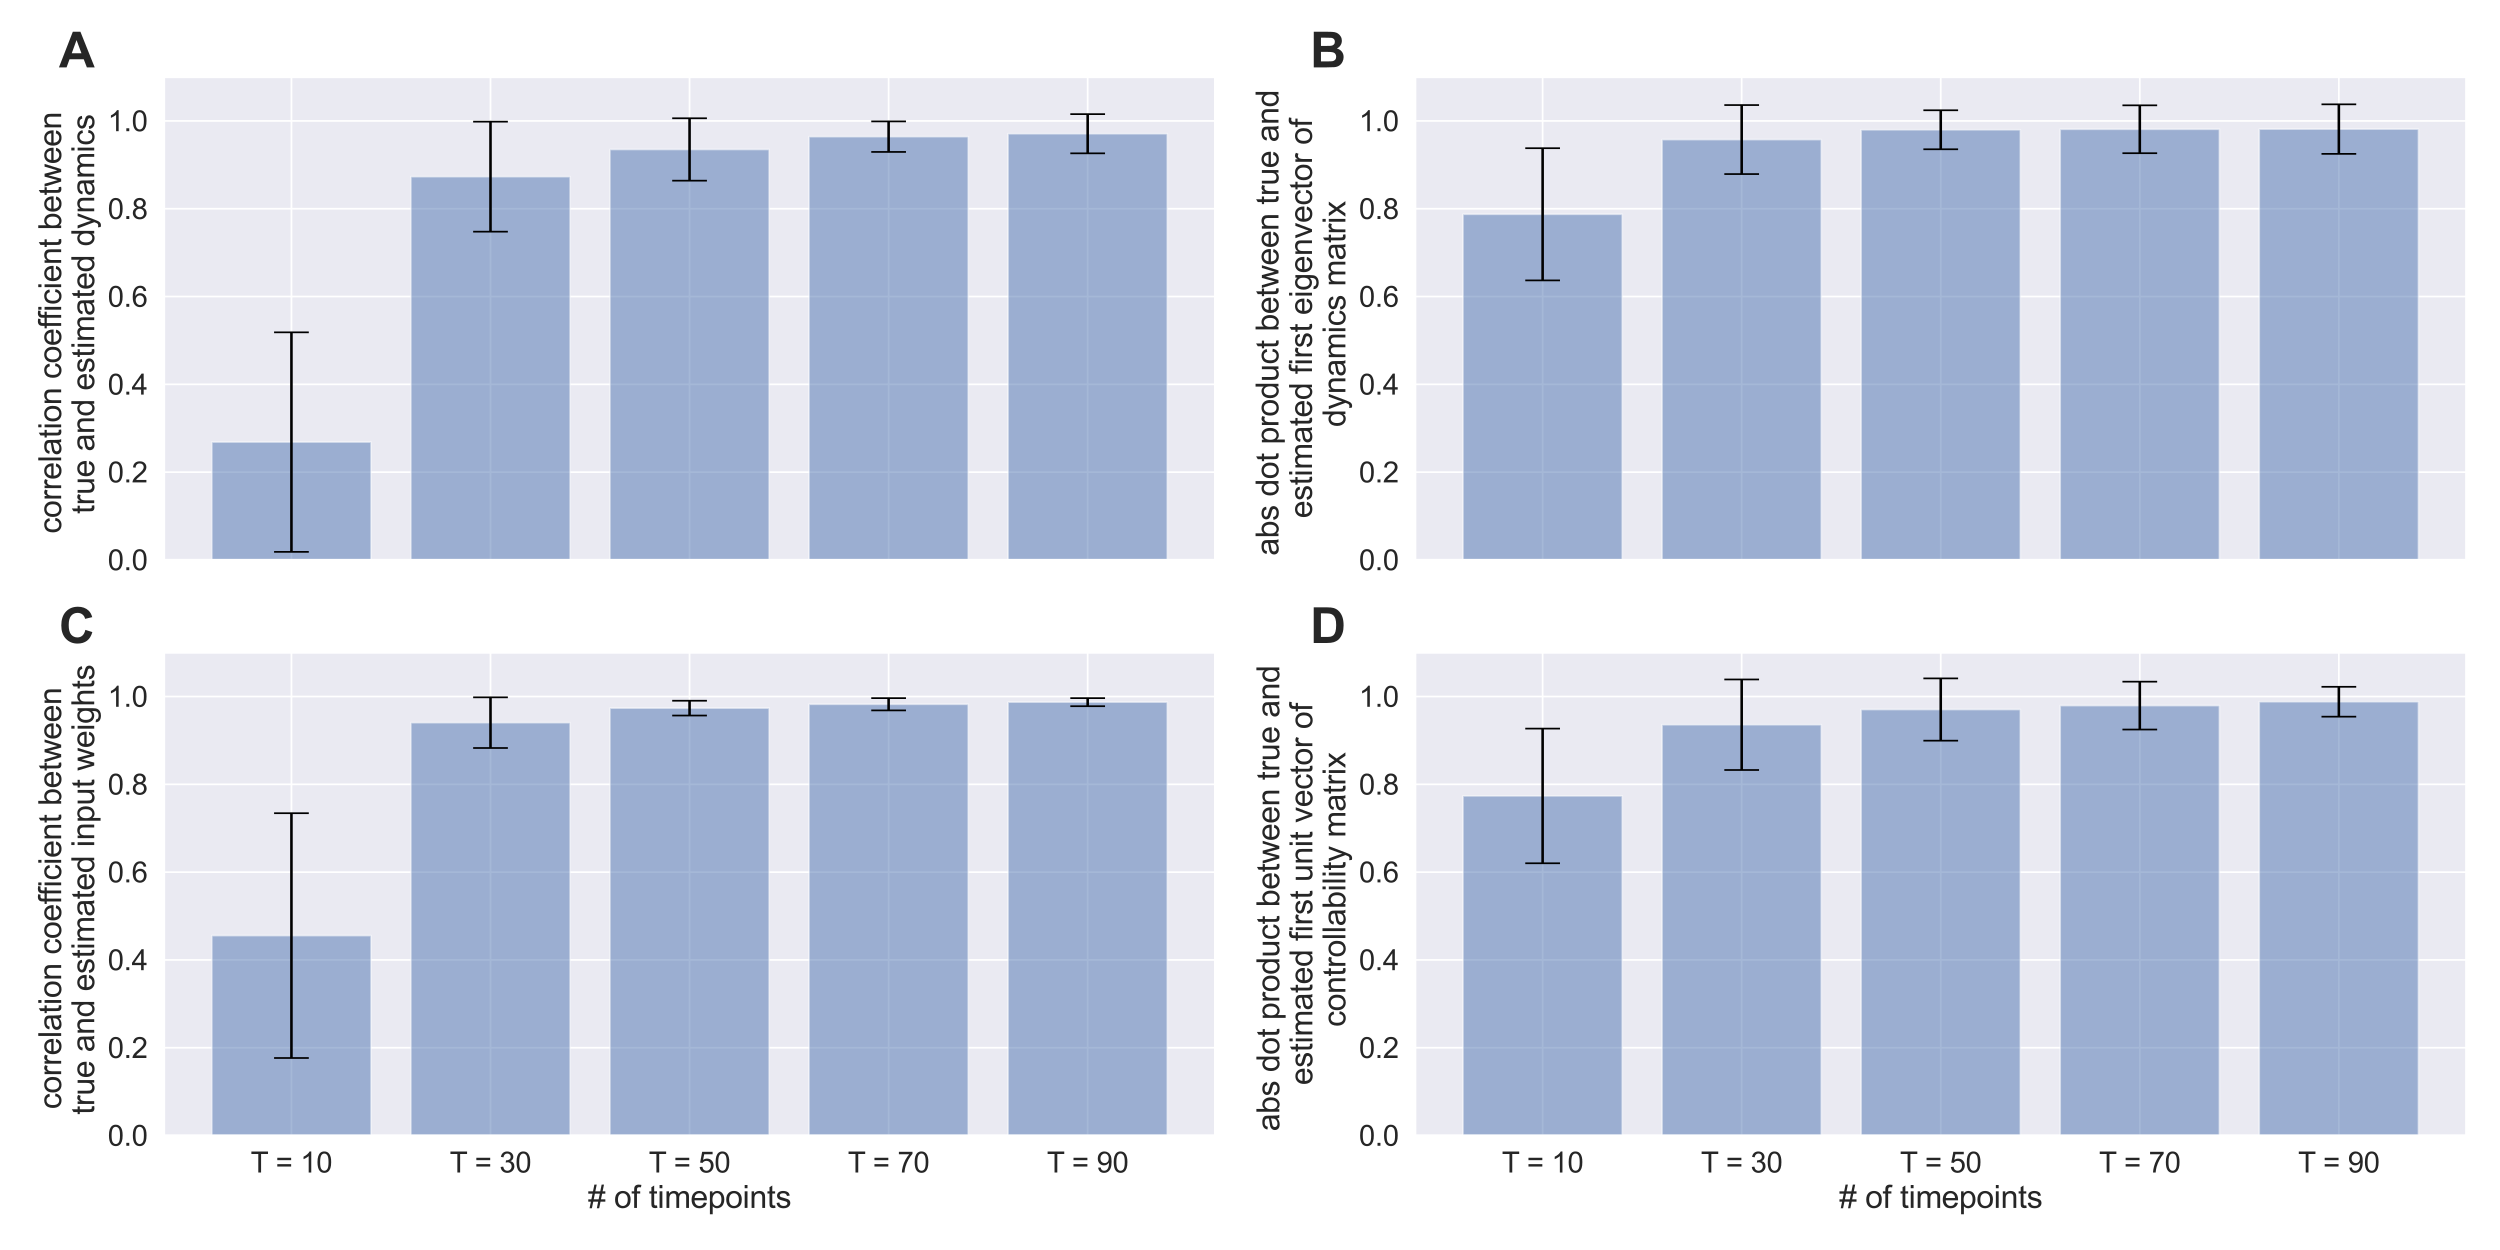 <?xml version="1.0" encoding="utf-8" standalone="no"?>
<!DOCTYPE svg PUBLIC "-//W3C//DTD SVG 1.1//EN"
  "http://www.w3.org/Graphics/SVG/1.1/DTD/svg11.dtd">
<svg xmlns:xlink="http://www.w3.org/1999/xlink" width="1440pt" height="720pt" viewBox="0 0 1440 720" xmlns="http://www.w3.org/2000/svg" version="1.1">
 <defs>
  <style type="text/css">*{stroke-linejoin: round; stroke-linecap: butt}</style>
 </defs>
 <g id="figure_1">
  <g id="patch_1">
   <path d="M 0 720 
L 1440 720 
L 1440 0 
L 0 0 
z
" style="fill: #ffffff"/>
  </g>
  <g id="axes_1">
   <g id="patch_2">
    <path d="M 94.49 322.53 
L 699.88 322.53 
L 699.88 44.382 
L 94.49 44.382 
z
" style="fill: #eaeaf2"/>
   </g>
   <g id="matplotlib.axis_1">
    <g id="xtick_1">
     <g id="line2d_1">
      <path d="M 167.871 322.53 
L 167.871 44.382 
" clip-path="url(#pc3eb01927c)" style="fill: none; stroke: #ffffff; stroke-linecap: round"/>
     </g>
    </g>
    <g id="xtick_2">
     <g id="line2d_2">
      <path d="M 282.528 322.53 
L 282.528 44.382 
" clip-path="url(#pc3eb01927c)" style="fill: none; stroke: #ffffff; stroke-linecap: round"/>
     </g>
    </g>
    <g id="xtick_3">
     <g id="line2d_3">
      <path d="M 397.185 322.53 
L 397.185 44.382 
" clip-path="url(#pc3eb01927c)" style="fill: none; stroke: #ffffff; stroke-linecap: round"/>
     </g>
    </g>
    <g id="xtick_4">
     <g id="line2d_4">
      <path d="M 511.842 322.53 
L 511.842 44.382 
" clip-path="url(#pc3eb01927c)" style="fill: none; stroke: #ffffff; stroke-linecap: round"/>
     </g>
    </g>
    <g id="xtick_5">
     <g id="line2d_5">
      <path d="M 626.499 322.53 
L 626.499 44.382 
" clip-path="url(#pc3eb01927c)" style="fill: none; stroke: #ffffff; stroke-linecap: round"/>
     </g>
    </g>
   </g>
   <g id="matplotlib.axis_2">
    <g id="ytick_1">
     <g id="line2d_6">
      <path d="M 94.49 322.53 
L 699.88 322.53 
" clip-path="url(#pc3eb01927c)" style="fill: none; stroke: #ffffff; stroke-linecap: round"/>
     </g>
     <g id="text_1">
      <!-- 0.0 -->
      <g style="fill: #262626" transform="translate(62.055 328.435)scale(0.165 -0.165)">
       <defs>
        <path id="ArialMT-30" d="M 266 2259 
Q 266 3072 433 3567 
Q 600 4063 929 4331 
Q 1259 4600 1759 4600 
Q 2128 4600 2406 4451 
Q 2684 4303 2865 4023 
Q 3047 3744 3150 3342 
Q 3253 2941 3253 2259 
Q 3253 1453 3087 958 
Q 2922 463 2592 192 
Q 2263 -78 1759 -78 
Q 1097 -78 719 397 
Q 266 969 266 2259 
z
M 844 2259 
Q 844 1131 1108 757 
Q 1372 384 1759 384 
Q 2147 384 2411 759 
Q 2675 1134 2675 2259 
Q 2675 3391 2411 3762 
Q 2147 4134 1753 4134 
Q 1366 4134 1134 3806 
Q 844 3388 844 2259 
z
" transform="scale(0.016)"/>
        <path id="ArialMT-2e" d="M 581 0 
L 581 641 
L 1222 641 
L 1222 0 
L 581 0 
z
" transform="scale(0.016)"/>
       </defs>
       <use xlink:href="#ArialMT-30"/>
       <use xlink:href="#ArialMT-2e" x="55.615"/>
       <use xlink:href="#ArialMT-30" x="83.398"/>
      </g>
     </g>
    </g>
    <g id="ytick_2">
     <g id="line2d_7">
      <path d="M 94.49 271.958 
L 699.88 271.958 
" clip-path="url(#pc3eb01927c)" style="fill: none; stroke: #ffffff; stroke-linecap: round"/>
     </g>
     <g id="text_2">
      <!-- 0.2 -->
      <g style="fill: #262626" transform="translate(62.055 277.863)scale(0.165 -0.165)">
       <defs>
        <path id="ArialMT-32" d="M 3222 541 
L 3222 0 
L 194 0 
Q 188 203 259 391 
Q 375 700 629 1000 
Q 884 1300 1366 1694 
Q 2113 2306 2375 2664 
Q 2638 3022 2638 3341 
Q 2638 3675 2398 3904 
Q 2159 4134 1775 4134 
Q 1369 4134 1125 3890 
Q 881 3647 878 3216 
L 300 3275 
Q 359 3922 746 4261 
Q 1134 4600 1788 4600 
Q 2447 4600 2831 4234 
Q 3216 3869 3216 3328 
Q 3216 3053 3103 2787 
Q 2991 2522 2730 2228 
Q 2469 1934 1863 1422 
Q 1356 997 1212 845 
Q 1069 694 975 541 
L 3222 541 
z
" transform="scale(0.016)"/>
       </defs>
       <use xlink:href="#ArialMT-30"/>
       <use xlink:href="#ArialMT-2e" x="55.615"/>
       <use xlink:href="#ArialMT-32" x="83.398"/>
      </g>
     </g>
    </g>
    <g id="ytick_3">
     <g id="line2d_8">
      <path d="M 94.49 221.385 
L 699.88 221.385 
" clip-path="url(#pc3eb01927c)" style="fill: none; stroke: #ffffff; stroke-linecap: round"/>
     </g>
     <g id="text_3">
      <!-- 0.4 -->
      <g style="fill: #262626" transform="translate(62.055 227.29)scale(0.165 -0.165)">
       <defs>
        <path id="ArialMT-34" d="M 2069 0 
L 2069 1097 
L 81 1097 
L 81 1613 
L 2172 4581 
L 2631 4581 
L 2631 1613 
L 3250 1613 
L 3250 1097 
L 2631 1097 
L 2631 0 
L 2069 0 
z
M 2069 1613 
L 2069 3678 
L 634 1613 
L 2069 1613 
z
" transform="scale(0.016)"/>
       </defs>
       <use xlink:href="#ArialMT-30"/>
       <use xlink:href="#ArialMT-2e" x="55.615"/>
       <use xlink:href="#ArialMT-34" x="83.398"/>
      </g>
     </g>
    </g>
    <g id="ytick_4">
     <g id="line2d_9">
      <path d="M 94.49 170.813 
L 699.88 170.813 
" clip-path="url(#pc3eb01927c)" style="fill: none; stroke: #ffffff; stroke-linecap: round"/>
     </g>
     <g id="text_4">
      <!-- 0.6 -->
      <g style="fill: #262626" transform="translate(62.055 176.718)scale(0.165 -0.165)">
       <defs>
        <path id="ArialMT-36" d="M 3184 3459 
L 2625 3416 
Q 2550 3747 2413 3897 
Q 2184 4138 1850 4138 
Q 1581 4138 1378 3988 
Q 1113 3794 959 3422 
Q 806 3050 800 2363 
Q 1003 2672 1297 2822 
Q 1591 2972 1913 2972 
Q 2475 2972 2870 2558 
Q 3266 2144 3266 1488 
Q 3266 1056 3080 686 
Q 2894 316 2569 119 
Q 2244 -78 1831 -78 
Q 1128 -78 684 439 
Q 241 956 241 2144 
Q 241 3472 731 4075 
Q 1159 4600 1884 4600 
Q 2425 4600 2770 4297 
Q 3116 3994 3184 3459 
z
M 888 1484 
Q 888 1194 1011 928 
Q 1134 663 1356 523 
Q 1578 384 1822 384 
Q 2178 384 2434 671 
Q 2691 959 2691 1453 
Q 2691 1928 2437 2201 
Q 2184 2475 1800 2475 
Q 1419 2475 1153 2201 
Q 888 1928 888 1484 
z
" transform="scale(0.016)"/>
       </defs>
       <use xlink:href="#ArialMT-30"/>
       <use xlink:href="#ArialMT-2e" x="55.615"/>
       <use xlink:href="#ArialMT-36" x="83.398"/>
      </g>
     </g>
    </g>
    <g id="ytick_5">
     <g id="line2d_10">
      <path d="M 94.49 120.24 
L 699.88 120.24 
" clip-path="url(#pc3eb01927c)" style="fill: none; stroke: #ffffff; stroke-linecap: round"/>
     </g>
     <g id="text_5">
      <!-- 0.8 -->
      <g style="fill: #262626" transform="translate(62.055 126.146)scale(0.165 -0.165)">
       <defs>
        <path id="ArialMT-38" d="M 1131 2484 
Q 781 2613 612 2850 
Q 444 3088 444 3419 
Q 444 3919 803 4259 
Q 1163 4600 1759 4600 
Q 2359 4600 2725 4251 
Q 3091 3903 3091 3403 
Q 3091 3084 2923 2848 
Q 2756 2613 2416 2484 
Q 2838 2347 3058 2040 
Q 3278 1734 3278 1309 
Q 3278 722 2862 322 
Q 2447 -78 1769 -78 
Q 1091 -78 675 323 
Q 259 725 259 1325 
Q 259 1772 486 2073 
Q 713 2375 1131 2484 
z
M 1019 3438 
Q 1019 3113 1228 2906 
Q 1438 2700 1772 2700 
Q 2097 2700 2305 2904 
Q 2513 3109 2513 3406 
Q 2513 3716 2298 3927 
Q 2084 4138 1766 4138 
Q 1444 4138 1231 3931 
Q 1019 3725 1019 3438 
z
M 838 1322 
Q 838 1081 952 856 
Q 1066 631 1291 507 
Q 1516 384 1775 384 
Q 2178 384 2440 643 
Q 2703 903 2703 1303 
Q 2703 1709 2433 1975 
Q 2163 2241 1756 2241 
Q 1359 2241 1098 1978 
Q 838 1716 838 1322 
z
" transform="scale(0.016)"/>
       </defs>
       <use xlink:href="#ArialMT-30"/>
       <use xlink:href="#ArialMT-2e" x="55.615"/>
       <use xlink:href="#ArialMT-38" x="83.398"/>
      </g>
     </g>
    </g>
    <g id="ytick_6">
     <g id="line2d_11">
      <path d="M 94.49 69.668 
L 699.88 69.668 
" clip-path="url(#pc3eb01927c)" style="fill: none; stroke: #ffffff; stroke-linecap: round"/>
     </g>
     <g id="text_6">
      <!-- 1.0 -->
      <g style="fill: #262626" transform="translate(62.055 75.573)scale(0.165 -0.165)">
       <defs>
        <path id="ArialMT-31" d="M 2384 0 
L 1822 0 
L 1822 3584 
Q 1619 3391 1289 3197 
Q 959 3003 697 2906 
L 697 3450 
Q 1169 3672 1522 3987 
Q 1875 4303 2022 4600 
L 2384 4600 
L 2384 0 
z
" transform="scale(0.016)"/>
       </defs>
       <use xlink:href="#ArialMT-31"/>
       <use xlink:href="#ArialMT-2e" x="55.615"/>
       <use xlink:href="#ArialMT-30" x="83.398"/>
      </g>
     </g>
    </g>
    <g id="text_7">
     <!-- correlation coefficient between  -->
     <g style="fill: #262626" transform="translate(35.228 307.361)rotate(-90)scale(0.18 -0.18)">
      <defs>
       <path id="ArialMT-63" d="M 2588 1216 
L 3141 1144 
Q 3050 572 2676 248 
Q 2303 -75 1759 -75 
Q 1078 -75 664 370 
Q 250 816 250 1647 
Q 250 2184 428 2587 
Q 606 2991 970 3192 
Q 1334 3394 1763 3394 
Q 2303 3394 2647 3120 
Q 2991 2847 3088 2344 
L 2541 2259 
Q 2463 2594 2264 2762 
Q 2066 2931 1784 2931 
Q 1359 2931 1093 2626 
Q 828 2322 828 1663 
Q 828 994 1084 691 
Q 1341 388 1753 388 
Q 2084 388 2306 591 
Q 2528 794 2588 1216 
z
" transform="scale(0.016)"/>
       <path id="ArialMT-6f" d="M 213 1659 
Q 213 2581 725 3025 
Q 1153 3394 1769 3394 
Q 2453 3394 2887 2945 
Q 3322 2497 3322 1706 
Q 3322 1066 3130 698 
Q 2938 331 2570 128 
Q 2203 -75 1769 -75 
Q 1072 -75 642 372 
Q 213 819 213 1659 
z
M 791 1659 
Q 791 1022 1069 705 
Q 1347 388 1769 388 
Q 2188 388 2466 706 
Q 2744 1025 2744 1678 
Q 2744 2294 2464 2611 
Q 2184 2928 1769 2928 
Q 1347 2928 1069 2612 
Q 791 2297 791 1659 
z
" transform="scale(0.016)"/>
       <path id="ArialMT-72" d="M 416 0 
L 416 3319 
L 922 3319 
L 922 2816 
Q 1116 3169 1280 3281 
Q 1444 3394 1641 3394 
Q 1925 3394 2219 3213 
L 2025 2691 
Q 1819 2813 1613 2813 
Q 1428 2813 1281 2702 
Q 1134 2591 1072 2394 
Q 978 2094 978 1738 
L 978 0 
L 416 0 
z
" transform="scale(0.016)"/>
       <path id="ArialMT-65" d="M 2694 1069 
L 3275 997 
Q 3138 488 2766 206 
Q 2394 -75 1816 -75 
Q 1088 -75 661 373 
Q 234 822 234 1631 
Q 234 2469 665 2931 
Q 1097 3394 1784 3394 
Q 2450 3394 2872 2941 
Q 3294 2488 3294 1666 
Q 3294 1616 3291 1516 
L 816 1516 
Q 847 969 1125 678 
Q 1403 388 1819 388 
Q 2128 388 2347 550 
Q 2566 713 2694 1069 
z
M 847 1978 
L 2700 1978 
Q 2663 2397 2488 2606 
Q 2219 2931 1791 2931 
Q 1403 2931 1139 2672 
Q 875 2413 847 1978 
z
" transform="scale(0.016)"/>
       <path id="ArialMT-6c" d="M 409 0 
L 409 4581 
L 972 4581 
L 972 0 
L 409 0 
z
" transform="scale(0.016)"/>
       <path id="ArialMT-61" d="M 2588 409 
Q 2275 144 1986 34 
Q 1697 -75 1366 -75 
Q 819 -75 525 192 
Q 231 459 231 875 
Q 231 1119 342 1320 
Q 453 1522 633 1644 
Q 813 1766 1038 1828 
Q 1203 1872 1538 1913 
Q 2219 1994 2541 2106 
Q 2544 2222 2544 2253 
Q 2544 2597 2384 2738 
Q 2169 2928 1744 2928 
Q 1347 2928 1158 2789 
Q 969 2650 878 2297 
L 328 2372 
Q 403 2725 575 2942 
Q 747 3159 1072 3276 
Q 1397 3394 1825 3394 
Q 2250 3394 2515 3294 
Q 2781 3194 2906 3042 
Q 3031 2891 3081 2659 
Q 3109 2516 3109 2141 
L 3109 1391 
Q 3109 606 3145 398 
Q 3181 191 3288 0 
L 2700 0 
Q 2613 175 2588 409 
z
M 2541 1666 
Q 2234 1541 1622 1453 
Q 1275 1403 1131 1340 
Q 988 1278 909 1158 
Q 831 1038 831 891 
Q 831 666 1001 516 
Q 1172 366 1500 366 
Q 1825 366 2078 508 
Q 2331 650 2450 897 
Q 2541 1088 2541 1459 
L 2541 1666 
z
" transform="scale(0.016)"/>
       <path id="ArialMT-74" d="M 1650 503 
L 1731 6 
Q 1494 -44 1306 -44 
Q 1000 -44 831 53 
Q 663 150 594 308 
Q 525 466 525 972 
L 525 2881 
L 113 2881 
L 113 3319 
L 525 3319 
L 525 4141 
L 1084 4478 
L 1084 3319 
L 1650 3319 
L 1650 2881 
L 1084 2881 
L 1084 941 
Q 1084 700 1114 631 
Q 1144 563 1211 522 
Q 1278 481 1403 481 
Q 1497 481 1650 503 
z
" transform="scale(0.016)"/>
       <path id="ArialMT-69" d="M 425 3934 
L 425 4581 
L 988 4581 
L 988 3934 
L 425 3934 
z
M 425 0 
L 425 3319 
L 988 3319 
L 988 0 
L 425 0 
z
" transform="scale(0.016)"/>
       <path id="ArialMT-6e" d="M 422 0 
L 422 3319 
L 928 3319 
L 928 2847 
Q 1294 3394 1984 3394 
Q 2284 3394 2536 3286 
Q 2788 3178 2913 3003 
Q 3038 2828 3088 2588 
Q 3119 2431 3119 2041 
L 3119 0 
L 2556 0 
L 2556 2019 
Q 2556 2363 2490 2533 
Q 2425 2703 2258 2804 
Q 2091 2906 1866 2906 
Q 1506 2906 1245 2678 
Q 984 2450 984 1813 
L 984 0 
L 422 0 
z
" transform="scale(0.016)"/>
       <path id="ArialMT-20" transform="scale(0.016)"/>
       <path id="ArialMT-66" d="M 556 0 
L 556 2881 
L 59 2881 
L 59 3319 
L 556 3319 
L 556 3672 
Q 556 4006 616 4169 
Q 697 4388 901 4523 
Q 1106 4659 1475 4659 
Q 1713 4659 2000 4603 
L 1916 4113 
Q 1741 4144 1584 4144 
Q 1328 4144 1222 4034 
Q 1116 3925 1116 3625 
L 1116 3319 
L 1763 3319 
L 1763 2881 
L 1116 2881 
L 1116 0 
L 556 0 
z
" transform="scale(0.016)"/>
       <path id="ArialMT-62" d="M 941 0 
L 419 0 
L 419 4581 
L 981 4581 
L 981 2947 
Q 1338 3394 1891 3394 
Q 2197 3394 2470 3270 
Q 2744 3147 2920 2923 
Q 3097 2700 3197 2384 
Q 3297 2069 3297 1709 
Q 3297 856 2875 390 
Q 2453 -75 1863 -75 
Q 1275 -75 941 416 
L 941 0 
z
M 934 1684 
Q 934 1088 1097 822 
Q 1363 388 1816 388 
Q 2184 388 2453 708 
Q 2722 1028 2722 1663 
Q 2722 2313 2464 2622 
Q 2206 2931 1841 2931 
Q 1472 2931 1203 2611 
Q 934 2291 934 1684 
z
" transform="scale(0.016)"/>
       <path id="ArialMT-77" d="M 1034 0 
L 19 3319 
L 600 3319 
L 1128 1403 
L 1325 691 
Q 1338 744 1497 1375 
L 2025 3319 
L 2603 3319 
L 3100 1394 
L 3266 759 
L 3456 1400 
L 4025 3319 
L 4572 3319 
L 3534 0 
L 2950 0 
L 2422 1988 
L 2294 2553 
L 1622 0 
L 1034 0 
z
" transform="scale(0.016)"/>
      </defs>
      <use xlink:href="#ArialMT-63"/>
      <use xlink:href="#ArialMT-6f" x="50"/>
      <use xlink:href="#ArialMT-72" x="105.615"/>
      <use xlink:href="#ArialMT-72" x="138.916"/>
      <use xlink:href="#ArialMT-65" x="172.217"/>
      <use xlink:href="#ArialMT-6c" x="227.832"/>
      <use xlink:href="#ArialMT-61" x="250.049"/>
      <use xlink:href="#ArialMT-74" x="305.664"/>
      <use xlink:href="#ArialMT-69" x="333.447"/>
      <use xlink:href="#ArialMT-6f" x="355.664"/>
      <use xlink:href="#ArialMT-6e" x="411.279"/>
      <use xlink:href="#ArialMT-20" x="466.895"/>
      <use xlink:href="#ArialMT-63" x="494.678"/>
      <use xlink:href="#ArialMT-6f" x="544.678"/>
      <use xlink:href="#ArialMT-65" x="600.293"/>
      <use xlink:href="#ArialMT-66" x="655.908"/>
      <use xlink:href="#ArialMT-66" x="681.941"/>
      <use xlink:href="#ArialMT-69" x="709.725"/>
      <use xlink:href="#ArialMT-63" x="731.941"/>
      <use xlink:href="#ArialMT-69" x="781.941"/>
      <use xlink:href="#ArialMT-65" x="804.158"/>
      <use xlink:href="#ArialMT-6e" x="859.773"/>
      <use xlink:href="#ArialMT-74" x="915.389"/>
      <use xlink:href="#ArialMT-20" x="943.172"/>
      <use xlink:href="#ArialMT-62" x="970.955"/>
      <use xlink:href="#ArialMT-65" x="1026.57"/>
      <use xlink:href="#ArialMT-74" x="1082.186"/>
      <use xlink:href="#ArialMT-77" x="1109.969"/>
      <use xlink:href="#ArialMT-65" x="1182.186"/>
      <use xlink:href="#ArialMT-65" x="1237.801"/>
      <use xlink:href="#ArialMT-6e" x="1293.416"/>
      <use xlink:href="#ArialMT-20" x="1349.031"/>
     </g>
     <!--  true and estimated dynamics -->
     <g style="fill: #262626" transform="translate(54.267 301.006)rotate(-90)scale(0.18 -0.18)">
      <defs>
       <path id="ArialMT-75" d="M 2597 0 
L 2597 488 
Q 2209 -75 1544 -75 
Q 1250 -75 995 37 
Q 741 150 617 320 
Q 494 491 444 738 
Q 409 903 409 1263 
L 409 3319 
L 972 3319 
L 972 1478 
Q 972 1038 1006 884 
Q 1059 663 1231 536 
Q 1403 409 1656 409 
Q 1909 409 2131 539 
Q 2353 669 2445 892 
Q 2538 1116 2538 1541 
L 2538 3319 
L 3100 3319 
L 3100 0 
L 2597 0 
z
" transform="scale(0.016)"/>
       <path id="ArialMT-64" d="M 2575 0 
L 2575 419 
Q 2259 -75 1647 -75 
Q 1250 -75 917 144 
Q 584 363 401 755 
Q 219 1147 219 1656 
Q 219 2153 384 2558 
Q 550 2963 881 3178 
Q 1213 3394 1622 3394 
Q 1922 3394 2156 3267 
Q 2391 3141 2538 2938 
L 2538 4581 
L 3097 4581 
L 3097 0 
L 2575 0 
z
M 797 1656 
Q 797 1019 1065 703 
Q 1334 388 1700 388 
Q 2069 388 2326 689 
Q 2584 991 2584 1609 
Q 2584 2291 2321 2609 
Q 2059 2928 1675 2928 
Q 1300 2928 1048 2622 
Q 797 2316 797 1656 
z
" transform="scale(0.016)"/>
       <path id="ArialMT-73" d="M 197 991 
L 753 1078 
Q 800 744 1014 566 
Q 1228 388 1613 388 
Q 2000 388 2187 545 
Q 2375 703 2375 916 
Q 2375 1106 2209 1216 
Q 2094 1291 1634 1406 
Q 1016 1563 777 1677 
Q 538 1791 414 1992 
Q 291 2194 291 2438 
Q 291 2659 392 2848 
Q 494 3038 669 3163 
Q 800 3259 1026 3326 
Q 1253 3394 1513 3394 
Q 1903 3394 2198 3281 
Q 2494 3169 2634 2976 
Q 2775 2784 2828 2463 
L 2278 2388 
Q 2241 2644 2061 2787 
Q 1881 2931 1553 2931 
Q 1166 2931 1000 2803 
Q 834 2675 834 2503 
Q 834 2394 903 2306 
Q 972 2216 1119 2156 
Q 1203 2125 1616 2013 
Q 2213 1853 2448 1751 
Q 2684 1650 2818 1456 
Q 2953 1263 2953 975 
Q 2953 694 2789 445 
Q 2625 197 2315 61 
Q 2006 -75 1616 -75 
Q 969 -75 630 194 
Q 291 463 197 991 
z
" transform="scale(0.016)"/>
       <path id="ArialMT-6d" d="M 422 0 
L 422 3319 
L 925 3319 
L 925 2853 
Q 1081 3097 1340 3245 
Q 1600 3394 1931 3394 
Q 2300 3394 2536 3241 
Q 2772 3088 2869 2813 
Q 3263 3394 3894 3394 
Q 4388 3394 4653 3120 
Q 4919 2847 4919 2278 
L 4919 0 
L 4359 0 
L 4359 2091 
Q 4359 2428 4304 2576 
Q 4250 2725 4106 2815 
Q 3963 2906 3769 2906 
Q 3419 2906 3187 2673 
Q 2956 2441 2956 1928 
L 2956 0 
L 2394 0 
L 2394 2156 
Q 2394 2531 2256 2718 
Q 2119 2906 1806 2906 
Q 1569 2906 1367 2781 
Q 1166 2656 1075 2415 
Q 984 2175 984 1722 
L 984 0 
L 422 0 
z
" transform="scale(0.016)"/>
       <path id="ArialMT-79" d="M 397 -1278 
L 334 -750 
Q 519 -800 656 -800 
Q 844 -800 956 -737 
Q 1069 -675 1141 -563 
Q 1194 -478 1313 -144 
Q 1328 -97 1363 -6 
L 103 3319 
L 709 3319 
L 1400 1397 
Q 1534 1031 1641 628 
Q 1738 1016 1872 1384 
L 2581 3319 
L 3144 3319 
L 1881 -56 
Q 1678 -603 1566 -809 
Q 1416 -1088 1222 -1217 
Q 1028 -1347 759 -1347 
Q 597 -1347 397 -1278 
z
" transform="scale(0.016)"/>
      </defs>
      <use xlink:href="#ArialMT-20"/>
      <use xlink:href="#ArialMT-74" x="27.783"/>
      <use xlink:href="#ArialMT-72" x="55.566"/>
      <use xlink:href="#ArialMT-75" x="88.867"/>
      <use xlink:href="#ArialMT-65" x="144.482"/>
      <use xlink:href="#ArialMT-20" x="200.098"/>
      <use xlink:href="#ArialMT-61" x="227.881"/>
      <use xlink:href="#ArialMT-6e" x="283.496"/>
      <use xlink:href="#ArialMT-64" x="339.111"/>
      <use xlink:href="#ArialMT-20" x="394.727"/>
      <use xlink:href="#ArialMT-65" x="422.51"/>
      <use xlink:href="#ArialMT-73" x="478.125"/>
      <use xlink:href="#ArialMT-74" x="528.125"/>
      <use xlink:href="#ArialMT-69" x="555.908"/>
      <use xlink:href="#ArialMT-6d" x="578.125"/>
      <use xlink:href="#ArialMT-61" x="661.426"/>
      <use xlink:href="#ArialMT-74" x="717.041"/>
      <use xlink:href="#ArialMT-65" x="744.824"/>
      <use xlink:href="#ArialMT-64" x="800.439"/>
      <use xlink:href="#ArialMT-20" x="856.055"/>
      <use xlink:href="#ArialMT-64" x="883.838"/>
      <use xlink:href="#ArialMT-79" x="939.453"/>
      <use xlink:href="#ArialMT-6e" x="989.453"/>
      <use xlink:href="#ArialMT-61" x="1045.068"/>
      <use xlink:href="#ArialMT-6d" x="1100.684"/>
      <use xlink:href="#ArialMT-69" x="1183.984"/>
      <use xlink:href="#ArialMT-63" x="1206.201"/>
      <use xlink:href="#ArialMT-73" x="1256.201"/>
     </g>
    </g>
   </g>
   <g id="patch_3">
    <path d="M 122.008 322.53 
L 213.733 322.53 
L 213.733 254.64 
L 122.008 254.64 
z
" clip-path="url(#pc3eb01927c)" style="fill: #4c72b0; opacity: 0.5; stroke: #ffffff; stroke-linejoin: miter"/>
   </g>
   <g id="patch_4">
    <path d="M 236.665 322.53 
L 328.391 322.53 
L 328.391 101.747 
L 236.665 101.747 
z
" clip-path="url(#pc3eb01927c)" style="fill: #4c72b0; opacity: 0.5; stroke: #ffffff; stroke-linejoin: miter"/>
   </g>
   <g id="patch_5">
    <path d="M 351.322 322.53 
L 443.048 322.53 
L 443.048 86.09 
L 351.322 86.09 
z
" clip-path="url(#pc3eb01927c)" style="fill: #4c72b0; opacity: 0.5; stroke: #ffffff; stroke-linejoin: miter"/>
   </g>
   <g id="patch_6">
    <path d="M 465.979 322.53 
L 557.705 322.53 
L 557.705 78.722 
L 465.979 78.722 
z
" clip-path="url(#pc3eb01927c)" style="fill: #4c72b0; opacity: 0.5; stroke: #ffffff; stroke-linejoin: miter"/>
   </g>
   <g id="patch_7">
    <path d="M 580.637 322.53 
L 672.362 322.53 
L 672.362 77.025 
L 580.637 77.025 
z
" clip-path="url(#pc3eb01927c)" style="fill: #4c72b0; opacity: 0.5; stroke: #ffffff; stroke-linejoin: miter"/>
   </g>
   <g id="LineCollection_1">
    <path d="M 167.871 317.87 
L 167.871 191.41 
" clip-path="url(#pc3eb01927c)" style="fill: none; stroke: #000000; stroke-width: 1.5"/>
    <path d="M 282.528 133.425 
L 282.528 70.069 
" clip-path="url(#pc3eb01927c)" style="fill: none; stroke: #000000; stroke-width: 1.5"/>
    <path d="M 397.185 104.05 
L 397.185 68.13 
" clip-path="url(#pc3eb01927c)" style="fill: none; stroke: #000000; stroke-width: 1.5"/>
    <path d="M 511.842 87.524 
L 511.842 69.921 
" clip-path="url(#pc3eb01927c)" style="fill: none; stroke: #000000; stroke-width: 1.5"/>
    <path d="M 626.499 88.311 
L 626.499 65.739 
" clip-path="url(#pc3eb01927c)" style="fill: none; stroke: #000000; stroke-width: 1.5"/>
   </g>
   <g id="line2d_12">
    <defs>
     <path id="m2b00287805" d="M 10 0 
L -10 -0 
" style="stroke: #000000"/>
    </defs>
    <g clip-path="url(#pc3eb01927c)">
     <use xlink:href="#m2b00287805" x="167.871" y="317.87" style="stroke: #000000"/>
     <use xlink:href="#m2b00287805" x="282.528" y="133.425" style="stroke: #000000"/>
     <use xlink:href="#m2b00287805" x="397.185" y="104.05" style="stroke: #000000"/>
     <use xlink:href="#m2b00287805" x="511.842" y="87.524" style="stroke: #000000"/>
     <use xlink:href="#m2b00287805" x="626.499" y="88.311" style="stroke: #000000"/>
    </g>
   </g>
   <g id="line2d_13">
    <g clip-path="url(#pc3eb01927c)">
     <use xlink:href="#m2b00287805" x="167.871" y="191.41" style="stroke: #000000"/>
     <use xlink:href="#m2b00287805" x="282.528" y="70.069" style="stroke: #000000"/>
     <use xlink:href="#m2b00287805" x="397.185" y="68.13" style="stroke: #000000"/>
     <use xlink:href="#m2b00287805" x="511.842" y="69.921" style="stroke: #000000"/>
     <use xlink:href="#m2b00287805" x="626.499" y="65.739" style="stroke: #000000"/>
    </g>
   </g>
   <g id="patch_8">
    <path d="M 94.49 322.53 
L 94.49 44.382 
" style="fill: none; stroke: #ffffff; stroke-width: 1.25; stroke-linejoin: miter; stroke-linecap: square"/>
   </g>
   <g id="patch_9">
    <path d="M 699.88 322.53 
L 699.88 44.382 
" style="fill: none; stroke: #ffffff; stroke-width: 1.25; stroke-linejoin: miter; stroke-linecap: square"/>
   </g>
   <g id="patch_10">
    <path d="M 94.49 322.53 
L 699.88 322.53 
" style="fill: none; stroke: #ffffff; stroke-width: 1.25; stroke-linejoin: miter; stroke-linecap: square"/>
   </g>
   <g id="patch_11">
    <path d="M 94.49 44.382 
L 699.88 44.382 
" style="fill: none; stroke: #ffffff; stroke-width: 1.25; stroke-linejoin: miter; stroke-linecap: square"/>
   </g>
   <g id="text_8">
    <!-- A -->
    <g style="fill: #262626" transform="translate(33.951 38.819)scale(0.28 -0.28)">
     <defs>
      <path id="Arial-BoldMT-41" d="M 4597 0 
L 3591 0 
L 3191 1041 
L 1359 1041 
L 981 0 
L 0 0 
L 1784 4581 
L 2763 4581 
L 4597 0 
z
M 2894 1813 
L 2263 3513 
L 1644 1813 
L 2894 1813 
z
" transform="scale(0.016)"/>
     </defs>
     <use xlink:href="#Arial-BoldMT-41"/>
    </g>
   </g>
  </g>
  <g id="axes_2">
   <g id="patch_12">
    <path d="M 815.17 322.53 
L 1420.56 322.53 
L 1420.56 44.382 
L 815.17 44.382 
z
" style="fill: #eaeaf2"/>
   </g>
   <g id="matplotlib.axis_3">
    <g id="xtick_6">
     <g id="line2d_14">
      <path d="M 888.551 322.53 
L 888.551 44.382 
" clip-path="url(#p25d1a2bb7b)" style="fill: none; stroke: #ffffff; stroke-linecap: round"/>
     </g>
    </g>
    <g id="xtick_7">
     <g id="line2d_15">
      <path d="M 1003.208 322.53 
L 1003.208 44.382 
" clip-path="url(#p25d1a2bb7b)" style="fill: none; stroke: #ffffff; stroke-linecap: round"/>
     </g>
    </g>
    <g id="xtick_8">
     <g id="line2d_16">
      <path d="M 1117.865 322.53 
L 1117.865 44.382 
" clip-path="url(#p25d1a2bb7b)" style="fill: none; stroke: #ffffff; stroke-linecap: round"/>
     </g>
    </g>
    <g id="xtick_9">
     <g id="line2d_17">
      <path d="M 1232.522 322.53 
L 1232.522 44.382 
" clip-path="url(#p25d1a2bb7b)" style="fill: none; stroke: #ffffff; stroke-linecap: round"/>
     </g>
    </g>
    <g id="xtick_10">
     <g id="line2d_18">
      <path d="M 1347.179 322.53 
L 1347.179 44.382 
" clip-path="url(#p25d1a2bb7b)" style="fill: none; stroke: #ffffff; stroke-linecap: round"/>
     </g>
    </g>
   </g>
   <g id="matplotlib.axis_4">
    <g id="ytick_7">
     <g id="line2d_19">
      <path d="M 815.17 322.53 
L 1420.56 322.53 
" clip-path="url(#p25d1a2bb7b)" style="fill: none; stroke: #ffffff; stroke-linecap: round"/>
     </g>
     <g id="text_9">
      <!-- 0.0 -->
      <g style="fill: #262626" transform="translate(782.735 328.435)scale(0.165 -0.165)">
       <use xlink:href="#ArialMT-30"/>
       <use xlink:href="#ArialMT-2e" x="55.615"/>
       <use xlink:href="#ArialMT-30" x="83.398"/>
      </g>
     </g>
    </g>
    <g id="ytick_8">
     <g id="line2d_20">
      <path d="M 815.17 271.958 
L 1420.56 271.958 
" clip-path="url(#p25d1a2bb7b)" style="fill: none; stroke: #ffffff; stroke-linecap: round"/>
     </g>
     <g id="text_10">
      <!-- 0.2 -->
      <g style="fill: #262626" transform="translate(782.735 277.863)scale(0.165 -0.165)">
       <use xlink:href="#ArialMT-30"/>
       <use xlink:href="#ArialMT-2e" x="55.615"/>
       <use xlink:href="#ArialMT-32" x="83.398"/>
      </g>
     </g>
    </g>
    <g id="ytick_9">
     <g id="line2d_21">
      <path d="M 815.17 221.385 
L 1420.56 221.385 
" clip-path="url(#p25d1a2bb7b)" style="fill: none; stroke: #ffffff; stroke-linecap: round"/>
     </g>
     <g id="text_11">
      <!-- 0.4 -->
      <g style="fill: #262626" transform="translate(782.735 227.29)scale(0.165 -0.165)">
       <use xlink:href="#ArialMT-30"/>
       <use xlink:href="#ArialMT-2e" x="55.615"/>
       <use xlink:href="#ArialMT-34" x="83.398"/>
      </g>
     </g>
    </g>
    <g id="ytick_10">
     <g id="line2d_22">
      <path d="M 815.17 170.813 
L 1420.56 170.813 
" clip-path="url(#p25d1a2bb7b)" style="fill: none; stroke: #ffffff; stroke-linecap: round"/>
     </g>
     <g id="text_12">
      <!-- 0.6 -->
      <g style="fill: #262626" transform="translate(782.735 176.718)scale(0.165 -0.165)">
       <use xlink:href="#ArialMT-30"/>
       <use xlink:href="#ArialMT-2e" x="55.615"/>
       <use xlink:href="#ArialMT-36" x="83.398"/>
      </g>
     </g>
    </g>
    <g id="ytick_11">
     <g id="line2d_23">
      <path d="M 815.17 120.24 
L 1420.56 120.24 
" clip-path="url(#p25d1a2bb7b)" style="fill: none; stroke: #ffffff; stroke-linecap: round"/>
     </g>
     <g id="text_13">
      <!-- 0.8 -->
      <g style="fill: #262626" transform="translate(782.735 126.146)scale(0.165 -0.165)">
       <use xlink:href="#ArialMT-30"/>
       <use xlink:href="#ArialMT-2e" x="55.615"/>
       <use xlink:href="#ArialMT-38" x="83.398"/>
      </g>
     </g>
    </g>
    <g id="ytick_12">
     <g id="line2d_24">
      <path d="M 815.17 69.668 
L 1420.56 69.668 
" clip-path="url(#p25d1a2bb7b)" style="fill: none; stroke: #ffffff; stroke-linecap: round"/>
     </g>
     <g id="text_14">
      <!-- 1.0 -->
      <g style="fill: #262626" transform="translate(782.735 75.573)scale(0.165 -0.165)">
       <use xlink:href="#ArialMT-31"/>
       <use xlink:href="#ArialMT-2e" x="55.615"/>
       <use xlink:href="#ArialMT-30" x="83.398"/>
      </g>
     </g>
    </g>
    <g id="text_15">
     <!-- abs dot product between true and  -->
     <g style="fill: #262626" transform="translate(736.396 320.039)rotate(-90)scale(0.18 -0.18)">
      <defs>
       <path id="ArialMT-70" d="M 422 -1272 
L 422 3319 
L 934 3319 
L 934 2888 
Q 1116 3141 1344 3267 
Q 1572 3394 1897 3394 
Q 2322 3394 2647 3175 
Q 2972 2956 3137 2557 
Q 3303 2159 3303 1684 
Q 3303 1175 3120 767 
Q 2938 359 2589 142 
Q 2241 -75 1856 -75 
Q 1575 -75 1351 44 
Q 1128 163 984 344 
L 984 -1272 
L 422 -1272 
z
M 931 1641 
Q 931 1000 1190 694 
Q 1450 388 1819 388 
Q 2194 388 2461 705 
Q 2728 1022 2728 1688 
Q 2728 2322 2467 2637 
Q 2206 2953 1844 2953 
Q 1484 2953 1207 2617 
Q 931 2281 931 1641 
z
" transform="scale(0.016)"/>
      </defs>
      <use xlink:href="#ArialMT-61"/>
      <use xlink:href="#ArialMT-62" x="55.615"/>
      <use xlink:href="#ArialMT-73" x="111.23"/>
      <use xlink:href="#ArialMT-20" x="161.23"/>
      <use xlink:href="#ArialMT-64" x="189.014"/>
      <use xlink:href="#ArialMT-6f" x="244.629"/>
      <use xlink:href="#ArialMT-74" x="300.244"/>
      <use xlink:href="#ArialMT-20" x="328.027"/>
      <use xlink:href="#ArialMT-70" x="355.811"/>
      <use xlink:href="#ArialMT-72" x="411.426"/>
      <use xlink:href="#ArialMT-6f" x="444.727"/>
      <use xlink:href="#ArialMT-64" x="500.342"/>
      <use xlink:href="#ArialMT-75" x="555.957"/>
      <use xlink:href="#ArialMT-63" x="611.572"/>
      <use xlink:href="#ArialMT-74" x="661.572"/>
      <use xlink:href="#ArialMT-20" x="689.355"/>
      <use xlink:href="#ArialMT-62" x="717.139"/>
      <use xlink:href="#ArialMT-65" x="772.754"/>
      <use xlink:href="#ArialMT-74" x="828.369"/>
      <use xlink:href="#ArialMT-77" x="856.152"/>
      <use xlink:href="#ArialMT-65" x="928.369"/>
      <use xlink:href="#ArialMT-65" x="983.984"/>
      <use xlink:href="#ArialMT-6e" x="1039.6"/>
      <use xlink:href="#ArialMT-20" x="1095.215"/>
      <use xlink:href="#ArialMT-74" x="1122.998"/>
      <use xlink:href="#ArialMT-72" x="1150.781"/>
      <use xlink:href="#ArialMT-75" x="1184.082"/>
      <use xlink:href="#ArialMT-65" x="1239.697"/>
      <use xlink:href="#ArialMT-20" x="1295.312"/>
      <use xlink:href="#ArialMT-61" x="1323.096"/>
      <use xlink:href="#ArialMT-6e" x="1378.711"/>
      <use xlink:href="#ArialMT-64" x="1434.326"/>
      <use xlink:href="#ArialMT-20" x="1489.941"/>
     </g>
     <!--  estimated first eigenvector of  -->
     <g style="fill: #262626" transform="translate(755.697 303.502)rotate(-90)scale(0.18 -0.18)">
      <defs>
       <path id="ArialMT-67" d="M 319 -275 
L 866 -356 
Q 900 -609 1056 -725 
Q 1266 -881 1628 -881 
Q 2019 -881 2231 -725 
Q 2444 -569 2519 -288 
Q 2563 -116 2559 434 
Q 2191 0 1641 0 
Q 956 0 581 494 
Q 206 988 206 1678 
Q 206 2153 378 2554 
Q 550 2956 876 3175 
Q 1203 3394 1644 3394 
Q 2231 3394 2613 2919 
L 2613 3319 
L 3131 3319 
L 3131 450 
Q 3131 -325 2973 -648 
Q 2816 -972 2473 -1159 
Q 2131 -1347 1631 -1347 
Q 1038 -1347 672 -1080 
Q 306 -813 319 -275 
z
M 784 1719 
Q 784 1066 1043 766 
Q 1303 466 1694 466 
Q 2081 466 2343 764 
Q 2606 1063 2606 1700 
Q 2606 2309 2336 2618 
Q 2066 2928 1684 2928 
Q 1309 2928 1046 2623 
Q 784 2319 784 1719 
z
" transform="scale(0.016)"/>
       <path id="ArialMT-76" d="M 1344 0 
L 81 3319 
L 675 3319 
L 1388 1331 
Q 1503 1009 1600 663 
Q 1675 925 1809 1294 
L 2547 3319 
L 3125 3319 
L 1869 0 
L 1344 0 
z
" transform="scale(0.016)"/>
      </defs>
      <use xlink:href="#ArialMT-20"/>
      <use xlink:href="#ArialMT-65" x="27.783"/>
      <use xlink:href="#ArialMT-73" x="83.398"/>
      <use xlink:href="#ArialMT-74" x="133.398"/>
      <use xlink:href="#ArialMT-69" x="161.182"/>
      <use xlink:href="#ArialMT-6d" x="183.398"/>
      <use xlink:href="#ArialMT-61" x="266.699"/>
      <use xlink:href="#ArialMT-74" x="322.314"/>
      <use xlink:href="#ArialMT-65" x="350.098"/>
      <use xlink:href="#ArialMT-64" x="405.713"/>
      <use xlink:href="#ArialMT-20" x="461.328"/>
      <use xlink:href="#ArialMT-66" x="489.111"/>
      <use xlink:href="#ArialMT-69" x="516.895"/>
      <use xlink:href="#ArialMT-72" x="539.111"/>
      <use xlink:href="#ArialMT-73" x="572.412"/>
      <use xlink:href="#ArialMT-74" x="622.412"/>
      <use xlink:href="#ArialMT-20" x="650.195"/>
      <use xlink:href="#ArialMT-65" x="677.979"/>
      <use xlink:href="#ArialMT-69" x="733.594"/>
      <use xlink:href="#ArialMT-67" x="755.811"/>
      <use xlink:href="#ArialMT-65" x="811.426"/>
      <use xlink:href="#ArialMT-6e" x="867.041"/>
      <use xlink:href="#ArialMT-76" x="922.656"/>
      <use xlink:href="#ArialMT-65" x="972.656"/>
      <use xlink:href="#ArialMT-63" x="1028.271"/>
      <use xlink:href="#ArialMT-74" x="1078.271"/>
      <use xlink:href="#ArialMT-6f" x="1106.055"/>
      <use xlink:href="#ArialMT-72" x="1161.67"/>
      <use xlink:href="#ArialMT-20" x="1194.971"/>
      <use xlink:href="#ArialMT-6f" x="1222.754"/>
      <use xlink:href="#ArialMT-66" x="1278.369"/>
      <use xlink:href="#ArialMT-20" x="1306.152"/>
     </g>
     <!--  dynamics matrix -->
     <g style="fill: #262626" transform="translate(774.947 250.966)rotate(-90)scale(0.18 -0.18)">
      <defs>
       <path id="ArialMT-78" d="M 47 0 
L 1259 1725 
L 138 3319 
L 841 3319 
L 1350 2541 
Q 1494 2319 1581 2169 
Q 1719 2375 1834 2534 
L 2394 3319 
L 3066 3319 
L 1919 1756 
L 3153 0 
L 2463 0 
L 1781 1031 
L 1600 1309 
L 728 0 
L 47 0 
z
" transform="scale(0.016)"/>
      </defs>
      <use xlink:href="#ArialMT-20"/>
      <use xlink:href="#ArialMT-64" x="27.783"/>
      <use xlink:href="#ArialMT-79" x="83.398"/>
      <use xlink:href="#ArialMT-6e" x="133.398"/>
      <use xlink:href="#ArialMT-61" x="189.014"/>
      <use xlink:href="#ArialMT-6d" x="244.629"/>
      <use xlink:href="#ArialMT-69" x="327.93"/>
      <use xlink:href="#ArialMT-63" x="350.146"/>
      <use xlink:href="#ArialMT-73" x="400.146"/>
      <use xlink:href="#ArialMT-20" x="450.146"/>
      <use xlink:href="#ArialMT-6d" x="477.93"/>
      <use xlink:href="#ArialMT-61" x="561.23"/>
      <use xlink:href="#ArialMT-74" x="616.846"/>
      <use xlink:href="#ArialMT-72" x="644.629"/>
      <use xlink:href="#ArialMT-69" x="677.93"/>
      <use xlink:href="#ArialMT-78" x="700.146"/>
     </g>
    </g>
   </g>
   <g id="patch_13">
    <path d="M 842.688 322.53 
L 934.413 322.53 
L 934.413 123.43 
L 842.688 123.43 
z
" clip-path="url(#p25d1a2bb7b)" style="fill: #4c72b0; opacity: 0.5; stroke: #ffffff; stroke-linejoin: miter"/>
   </g>
   <g id="patch_14">
    <path d="M 957.345 322.53 
L 1049.071 322.53 
L 1049.071 80.394 
L 957.345 80.394 
z
" clip-path="url(#p25d1a2bb7b)" style="fill: #4c72b0; opacity: 0.5; stroke: #ffffff; stroke-linejoin: miter"/>
   </g>
   <g id="patch_15">
    <path d="M 1072.002 322.53 
L 1163.728 322.53 
L 1163.728 74.75 
L 1072.002 74.75 
z
" clip-path="url(#p25d1a2bb7b)" style="fill: #4c72b0; opacity: 0.5; stroke: #ffffff; stroke-linejoin: miter"/>
   </g>
   <g id="patch_16">
    <path d="M 1186.659 322.53 
L 1278.385 322.53 
L 1278.385 74.447 
L 1186.659 74.447 
z
" clip-path="url(#p25d1a2bb7b)" style="fill: #4c72b0; opacity: 0.5; stroke: #ffffff; stroke-linejoin: miter"/>
   </g>
   <g id="patch_17">
    <path d="M 1301.317 322.53 
L 1393.042 322.53 
L 1393.042 74.364 
L 1301.317 74.364 
z
" clip-path="url(#p25d1a2bb7b)" style="fill: #4c72b0; opacity: 0.5; stroke: #ffffff; stroke-linejoin: miter"/>
   </g>
   <g id="LineCollection_2">
    <path d="M 888.551 161.511 
L 888.551 85.349 
" clip-path="url(#p25d1a2bb7b)" style="fill: none; stroke: #000000; stroke-width: 1.5"/>
    <path d="M 1003.208 100.257 
L 1003.208 60.531 
" clip-path="url(#p25d1a2bb7b)" style="fill: none; stroke: #000000; stroke-width: 1.5"/>
    <path d="M 1117.865 85.995 
L 1117.865 63.506 
" clip-path="url(#p25d1a2bb7b)" style="fill: none; stroke: #000000; stroke-width: 1.5"/>
    <path d="M 1232.522 88.229 
L 1232.522 60.666 
" clip-path="url(#p25d1a2bb7b)" style="fill: none; stroke: #000000; stroke-width: 1.5"/>
    <path d="M 1347.179 88.618 
L 1347.179 60.109 
" clip-path="url(#p25d1a2bb7b)" style="fill: none; stroke: #000000; stroke-width: 1.5"/>
   </g>
   <g id="line2d_25">
    <g clip-path="url(#p25d1a2bb7b)">
     <use xlink:href="#m2b00287805" x="888.551" y="161.511" style="stroke: #000000"/>
     <use xlink:href="#m2b00287805" x="1003.208" y="100.257" style="stroke: #000000"/>
     <use xlink:href="#m2b00287805" x="1117.865" y="85.995" style="stroke: #000000"/>
     <use xlink:href="#m2b00287805" x="1232.522" y="88.229" style="stroke: #000000"/>
     <use xlink:href="#m2b00287805" x="1347.179" y="88.618" style="stroke: #000000"/>
    </g>
   </g>
   <g id="line2d_26">
    <g clip-path="url(#p25d1a2bb7b)">
     <use xlink:href="#m2b00287805" x="888.551" y="85.349" style="stroke: #000000"/>
     <use xlink:href="#m2b00287805" x="1003.208" y="60.531" style="stroke: #000000"/>
     <use xlink:href="#m2b00287805" x="1117.865" y="63.506" style="stroke: #000000"/>
     <use xlink:href="#m2b00287805" x="1232.522" y="60.666" style="stroke: #000000"/>
     <use xlink:href="#m2b00287805" x="1347.179" y="60.109" style="stroke: #000000"/>
    </g>
   </g>
   <g id="patch_18">
    <path d="M 815.17 322.53 
L 815.17 44.382 
" style="fill: none; stroke: #ffffff; stroke-width: 1.25; stroke-linejoin: miter; stroke-linecap: square"/>
   </g>
   <g id="patch_19">
    <path d="M 1420.56 322.53 
L 1420.56 44.382 
" style="fill: none; stroke: #ffffff; stroke-width: 1.25; stroke-linejoin: miter; stroke-linecap: square"/>
   </g>
   <g id="patch_20">
    <path d="M 815.17 322.53 
L 1420.56 322.53 
" style="fill: none; stroke: #ffffff; stroke-width: 1.25; stroke-linejoin: miter; stroke-linecap: square"/>
   </g>
   <g id="patch_21">
    <path d="M 815.17 44.382 
L 1420.56 44.382 
" style="fill: none; stroke: #ffffff; stroke-width: 1.25; stroke-linejoin: miter; stroke-linecap: square"/>
   </g>
   <g id="text_16">
    <!-- B -->
    <g style="fill: #262626" transform="translate(754.631 38.819)scale(0.28 -0.28)">
     <defs>
      <path id="Arial-BoldMT-42" d="M 469 4581 
L 2300 4581 
Q 2844 4581 3111 4536 
Q 3378 4491 3589 4347 
Q 3800 4203 3940 3964 
Q 4081 3725 4081 3428 
Q 4081 3106 3907 2837 
Q 3734 2569 3438 2434 
Q 3856 2313 4081 2019 
Q 4306 1725 4306 1328 
Q 4306 1016 4161 720 
Q 4016 425 3764 248 
Q 3513 72 3144 31 
Q 2913 6 2028 0 
L 469 0 
L 469 4581 
z
M 1394 3819 
L 1394 2759 
L 2000 2759 
Q 2541 2759 2672 2775 
Q 2909 2803 3045 2939 
Q 3181 3075 3181 3297 
Q 3181 3509 3064 3642 
Q 2947 3775 2716 3803 
Q 2578 3819 1925 3819 
L 1394 3819 
z
M 1394 1997 
L 1394 772 
L 2250 772 
Q 2750 772 2884 800 
Q 3091 838 3220 983 
Q 3350 1128 3350 1372 
Q 3350 1578 3250 1722 
Q 3150 1866 2961 1931 
Q 2772 1997 2141 1997 
L 1394 1997 
z
" transform="scale(0.016)"/>
     </defs>
     <use xlink:href="#Arial-BoldMT-42"/>
    </g>
   </g>
  </g>
  <g id="axes_3">
   <g id="patch_22">
    <path d="M 94.49 654.06 
L 699.88 654.06 
L 699.88 375.912 
L 94.49 375.912 
z
" style="fill: #eaeaf2"/>
   </g>
   <g id="matplotlib.axis_5">
    <g id="xtick_11">
     <g id="line2d_27">
      <path d="M 167.871 654.06 
L 167.871 375.912 
" clip-path="url(#p432f0ea694)" style="fill: none; stroke: #ffffff; stroke-linecap: round"/>
     </g>
     <g id="text_17">
      <!-- T = 10 -->
      <g style="fill: #262626" transform="translate(144.398 675.37)scale(0.165 -0.165)">
       <defs>
        <path id="ArialMT-54" d="M 1659 0 
L 1659 4041 
L 150 4041 
L 150 4581 
L 3781 4581 
L 3781 4041 
L 2266 4041 
L 2266 0 
L 1659 0 
z
" transform="scale(0.016)"/>
        <path id="ArialMT-3d" d="M 3381 2694 
L 356 2694 
L 356 3219 
L 3381 3219 
L 3381 2694 
z
M 3381 1303 
L 356 1303 
L 356 1828 
L 3381 1828 
L 3381 1303 
z
" transform="scale(0.016)"/>
       </defs>
       <use xlink:href="#ArialMT-54"/>
       <use xlink:href="#ArialMT-20" x="59.334"/>
       <use xlink:href="#ArialMT-3d" x="87.117"/>
       <use xlink:href="#ArialMT-20" x="145.516"/>
       <use xlink:href="#ArialMT-31" x="173.299"/>
       <use xlink:href="#ArialMT-30" x="228.914"/>
      </g>
     </g>
    </g>
    <g id="xtick_12">
     <g id="line2d_28">
      <path d="M 282.528 654.06 
L 282.528 375.912 
" clip-path="url(#p432f0ea694)" style="fill: none; stroke: #ffffff; stroke-linecap: round"/>
     </g>
     <g id="text_18">
      <!-- T = 30 -->
      <g style="fill: #262626" transform="translate(259.055 675.37)scale(0.165 -0.165)">
       <defs>
        <path id="ArialMT-33" d="M 269 1209 
L 831 1284 
Q 928 806 1161 595 
Q 1394 384 1728 384 
Q 2125 384 2398 659 
Q 2672 934 2672 1341 
Q 2672 1728 2419 1979 
Q 2166 2231 1775 2231 
Q 1616 2231 1378 2169 
L 1441 2663 
Q 1497 2656 1531 2656 
Q 1891 2656 2178 2843 
Q 2466 3031 2466 3422 
Q 2466 3731 2256 3934 
Q 2047 4138 1716 4138 
Q 1388 4138 1169 3931 
Q 950 3725 888 3313 
L 325 3413 
Q 428 3978 793 4289 
Q 1159 4600 1703 4600 
Q 2078 4600 2393 4439 
Q 2709 4278 2876 4000 
Q 3044 3722 3044 3409 
Q 3044 3113 2884 2869 
Q 2725 2625 2413 2481 
Q 2819 2388 3044 2092 
Q 3269 1797 3269 1353 
Q 3269 753 2831 336 
Q 2394 -81 1725 -81 
Q 1122 -81 723 278 
Q 325 638 269 1209 
z
" transform="scale(0.016)"/>
       </defs>
       <use xlink:href="#ArialMT-54"/>
       <use xlink:href="#ArialMT-20" x="59.334"/>
       <use xlink:href="#ArialMT-3d" x="87.117"/>
       <use xlink:href="#ArialMT-20" x="145.516"/>
       <use xlink:href="#ArialMT-33" x="173.299"/>
       <use xlink:href="#ArialMT-30" x="228.914"/>
      </g>
     </g>
    </g>
    <g id="xtick_13">
     <g id="line2d_29">
      <path d="M 397.185 654.06 
L 397.185 375.912 
" clip-path="url(#p432f0ea694)" style="fill: none; stroke: #ffffff; stroke-linecap: round"/>
     </g>
     <g id="text_19">
      <!-- T = 50 -->
      <g style="fill: #262626" transform="translate(373.712 675.37)scale(0.165 -0.165)">
       <defs>
        <path id="ArialMT-35" d="M 266 1200 
L 856 1250 
Q 922 819 1161 601 
Q 1400 384 1738 384 
Q 2144 384 2425 690 
Q 2706 997 2706 1503 
Q 2706 1984 2436 2262 
Q 2166 2541 1728 2541 
Q 1456 2541 1237 2417 
Q 1019 2294 894 2097 
L 366 2166 
L 809 4519 
L 3088 4519 
L 3088 3981 
L 1259 3981 
L 1013 2750 
Q 1425 3038 1878 3038 
Q 2478 3038 2890 2622 
Q 3303 2206 3303 1553 
Q 3303 931 2941 478 
Q 2500 -78 1738 -78 
Q 1113 -78 717 272 
Q 322 622 266 1200 
z
" transform="scale(0.016)"/>
       </defs>
       <use xlink:href="#ArialMT-54"/>
       <use xlink:href="#ArialMT-20" x="59.334"/>
       <use xlink:href="#ArialMT-3d" x="87.117"/>
       <use xlink:href="#ArialMT-20" x="145.516"/>
       <use xlink:href="#ArialMT-35" x="173.299"/>
       <use xlink:href="#ArialMT-30" x="228.914"/>
      </g>
     </g>
    </g>
    <g id="xtick_14">
     <g id="line2d_30">
      <path d="M 511.842 654.06 
L 511.842 375.912 
" clip-path="url(#p432f0ea694)" style="fill: none; stroke: #ffffff; stroke-linecap: round"/>
     </g>
     <g id="text_20">
      <!-- T = 70 -->
      <g style="fill: #262626" transform="translate(488.37 675.37)scale(0.165 -0.165)">
       <defs>
        <path id="ArialMT-37" d="M 303 3981 
L 303 4522 
L 3269 4522 
L 3269 4084 
Q 2831 3619 2401 2847 
Q 1972 2075 1738 1259 
Q 1569 684 1522 0 
L 944 0 
Q 953 541 1156 1306 
Q 1359 2072 1739 2783 
Q 2119 3494 2547 3981 
L 303 3981 
z
" transform="scale(0.016)"/>
       </defs>
       <use xlink:href="#ArialMT-54"/>
       <use xlink:href="#ArialMT-20" x="59.334"/>
       <use xlink:href="#ArialMT-3d" x="87.117"/>
       <use xlink:href="#ArialMT-20" x="145.516"/>
       <use xlink:href="#ArialMT-37" x="173.299"/>
       <use xlink:href="#ArialMT-30" x="228.914"/>
      </g>
     </g>
    </g>
    <g id="xtick_15">
     <g id="line2d_31">
      <path d="M 626.499 654.06 
L 626.499 375.912 
" clip-path="url(#p432f0ea694)" style="fill: none; stroke: #ffffff; stroke-linecap: round"/>
     </g>
     <g id="text_21">
      <!-- T = 90 -->
      <g style="fill: #262626" transform="translate(603.027 675.37)scale(0.165 -0.165)">
       <defs>
        <path id="ArialMT-39" d="M 350 1059 
L 891 1109 
Q 959 728 1153 556 
Q 1347 384 1650 384 
Q 1909 384 2104 503 
Q 2300 622 2425 820 
Q 2550 1019 2634 1356 
Q 2719 1694 2719 2044 
Q 2719 2081 2716 2156 
Q 2547 1888 2255 1720 
Q 1963 1553 1622 1553 
Q 1053 1553 659 1965 
Q 266 2378 266 3053 
Q 266 3750 677 4175 
Q 1088 4600 1706 4600 
Q 2153 4600 2523 4359 
Q 2894 4119 3086 3673 
Q 3278 3228 3278 2384 
Q 3278 1506 3087 986 
Q 2897 466 2520 194 
Q 2144 -78 1638 -78 
Q 1100 -78 759 220 
Q 419 519 350 1059 
z
M 2653 3081 
Q 2653 3566 2395 3850 
Q 2138 4134 1775 4134 
Q 1400 4134 1122 3828 
Q 844 3522 844 3034 
Q 844 2597 1108 2323 
Q 1372 2050 1759 2050 
Q 2150 2050 2401 2323 
Q 2653 2597 2653 3081 
z
" transform="scale(0.016)"/>
       </defs>
       <use xlink:href="#ArialMT-54"/>
       <use xlink:href="#ArialMT-20" x="59.334"/>
       <use xlink:href="#ArialMT-3d" x="87.117"/>
       <use xlink:href="#ArialMT-20" x="145.516"/>
       <use xlink:href="#ArialMT-39" x="173.299"/>
       <use xlink:href="#ArialMT-30" x="228.914"/>
      </g>
     </g>
    </g>
    <g id="text_22">
     <!-- # of timepoints -->
     <g style="fill: #262626" transform="translate(338.658 695.753)scale(0.18 -0.18)">
      <defs>
       <path id="ArialMT-23" d="M 322 -78 
L 594 1253 
L 66 1253 
L 66 1719 
L 688 1719 
L 919 2853 
L 66 2853 
L 66 3319 
L 1013 3319 
L 1284 4659 
L 1753 4659 
L 1481 3319 
L 2466 3319 
L 2738 4659 
L 3209 4659 
L 2938 3319 
L 3478 3319 
L 3478 2853 
L 2844 2853 
L 2609 1719 
L 3478 1719 
L 3478 1253 
L 2516 1253 
L 2244 -78 
L 1775 -78 
L 2044 1253 
L 1063 1253 
L 791 -78 
L 322 -78 
z
M 1156 1719 
L 2138 1719 
L 2372 2853 
L 1388 2853 
L 1156 1719 
z
" transform="scale(0.016)"/>
      </defs>
      <use xlink:href="#ArialMT-23"/>
      <use xlink:href="#ArialMT-20" x="55.615"/>
      <use xlink:href="#ArialMT-6f" x="83.398"/>
      <use xlink:href="#ArialMT-66" x="139.014"/>
      <use xlink:href="#ArialMT-20" x="166.797"/>
      <use xlink:href="#ArialMT-74" x="194.58"/>
      <use xlink:href="#ArialMT-69" x="222.363"/>
      <use xlink:href="#ArialMT-6d" x="244.58"/>
      <use xlink:href="#ArialMT-65" x="327.881"/>
      <use xlink:href="#ArialMT-70" x="383.496"/>
      <use xlink:href="#ArialMT-6f" x="439.111"/>
      <use xlink:href="#ArialMT-69" x="494.727"/>
      <use xlink:href="#ArialMT-6e" x="516.943"/>
      <use xlink:href="#ArialMT-74" x="572.559"/>
      <use xlink:href="#ArialMT-73" x="600.342"/>
     </g>
    </g>
   </g>
   <g id="matplotlib.axis_6">
    <g id="ytick_13">
     <g id="line2d_32">
      <path d="M 94.49 654.06 
L 699.88 654.06 
" clip-path="url(#p432f0ea694)" style="fill: none; stroke: #ffffff; stroke-linecap: round"/>
     </g>
     <g id="text_23">
      <!-- 0.0 -->
      <g style="fill: #262626" transform="translate(62.055 659.965)scale(0.165 -0.165)">
       <use xlink:href="#ArialMT-30"/>
       <use xlink:href="#ArialMT-2e" x="55.615"/>
       <use xlink:href="#ArialMT-30" x="83.398"/>
      </g>
     </g>
    </g>
    <g id="ytick_14">
     <g id="line2d_33">
      <path d="M 94.49 603.488 
L 699.88 603.488 
" clip-path="url(#p432f0ea694)" style="fill: none; stroke: #ffffff; stroke-linecap: round"/>
     </g>
     <g id="text_24">
      <!-- 0.2 -->
      <g style="fill: #262626" transform="translate(62.055 609.393)scale(0.165 -0.165)">
       <use xlink:href="#ArialMT-30"/>
       <use xlink:href="#ArialMT-2e" x="55.615"/>
       <use xlink:href="#ArialMT-32" x="83.398"/>
      </g>
     </g>
    </g>
    <g id="ytick_15">
     <g id="line2d_34">
      <path d="M 94.49 552.915 
L 699.88 552.915 
" clip-path="url(#p432f0ea694)" style="fill: none; stroke: #ffffff; stroke-linecap: round"/>
     </g>
     <g id="text_25">
      <!-- 0.4 -->
      <g style="fill: #262626" transform="translate(62.055 558.82)scale(0.165 -0.165)">
       <use xlink:href="#ArialMT-30"/>
       <use xlink:href="#ArialMT-2e" x="55.615"/>
       <use xlink:href="#ArialMT-34" x="83.398"/>
      </g>
     </g>
    </g>
    <g id="ytick_16">
     <g id="line2d_35">
      <path d="M 94.49 502.343 
L 699.88 502.343 
" clip-path="url(#p432f0ea694)" style="fill: none; stroke: #ffffff; stroke-linecap: round"/>
     </g>
     <g id="text_26">
      <!-- 0.6 -->
      <g style="fill: #262626" transform="translate(62.055 508.248)scale(0.165 -0.165)">
       <use xlink:href="#ArialMT-30"/>
       <use xlink:href="#ArialMT-2e" x="55.615"/>
       <use xlink:href="#ArialMT-36" x="83.398"/>
      </g>
     </g>
    </g>
    <g id="ytick_17">
     <g id="line2d_36">
      <path d="M 94.49 451.77 
L 699.88 451.77 
" clip-path="url(#p432f0ea694)" style="fill: none; stroke: #ffffff; stroke-linecap: round"/>
     </g>
     <g id="text_27">
      <!-- 0.8 -->
      <g style="fill: #262626" transform="translate(62.055 457.676)scale(0.165 -0.165)">
       <use xlink:href="#ArialMT-30"/>
       <use xlink:href="#ArialMT-2e" x="55.615"/>
       <use xlink:href="#ArialMT-38" x="83.398"/>
      </g>
     </g>
    </g>
    <g id="ytick_18">
     <g id="line2d_37">
      <path d="M 94.49 401.198 
L 699.88 401.198 
" clip-path="url(#p432f0ea694)" style="fill: none; stroke: #ffffff; stroke-linecap: round"/>
     </g>
     <g id="text_28">
      <!-- 1.0 -->
      <g style="fill: #262626" transform="translate(62.055 407.103)scale(0.165 -0.165)">
       <use xlink:href="#ArialMT-31"/>
       <use xlink:href="#ArialMT-2e" x="55.615"/>
       <use xlink:href="#ArialMT-30" x="83.398"/>
      </g>
     </g>
    </g>
    <g id="text_29">
     <!-- correlation coefficient between  -->
     <g style="fill: #262626" transform="translate(35.228 638.891)rotate(-90)scale(0.18 -0.18)">
      <use xlink:href="#ArialMT-63"/>
      <use xlink:href="#ArialMT-6f" x="50"/>
      <use xlink:href="#ArialMT-72" x="105.615"/>
      <use xlink:href="#ArialMT-72" x="138.916"/>
      <use xlink:href="#ArialMT-65" x="172.217"/>
      <use xlink:href="#ArialMT-6c" x="227.832"/>
      <use xlink:href="#ArialMT-61" x="250.049"/>
      <use xlink:href="#ArialMT-74" x="305.664"/>
      <use xlink:href="#ArialMT-69" x="333.447"/>
      <use xlink:href="#ArialMT-6f" x="355.664"/>
      <use xlink:href="#ArialMT-6e" x="411.279"/>
      <use xlink:href="#ArialMT-20" x="466.895"/>
      <use xlink:href="#ArialMT-63" x="494.678"/>
      <use xlink:href="#ArialMT-6f" x="544.678"/>
      <use xlink:href="#ArialMT-65" x="600.293"/>
      <use xlink:href="#ArialMT-66" x="655.908"/>
      <use xlink:href="#ArialMT-66" x="681.941"/>
      <use xlink:href="#ArialMT-69" x="709.725"/>
      <use xlink:href="#ArialMT-63" x="731.941"/>
      <use xlink:href="#ArialMT-69" x="781.941"/>
      <use xlink:href="#ArialMT-65" x="804.158"/>
      <use xlink:href="#ArialMT-6e" x="859.773"/>
      <use xlink:href="#ArialMT-74" x="915.389"/>
      <use xlink:href="#ArialMT-20" x="943.172"/>
      <use xlink:href="#ArialMT-62" x="970.955"/>
      <use xlink:href="#ArialMT-65" x="1026.57"/>
      <use xlink:href="#ArialMT-74" x="1082.186"/>
      <use xlink:href="#ArialMT-77" x="1109.969"/>
      <use xlink:href="#ArialMT-65" x="1182.186"/>
      <use xlink:href="#ArialMT-65" x="1237.801"/>
      <use xlink:href="#ArialMT-6e" x="1293.416"/>
      <use xlink:href="#ArialMT-20" x="1349.031"/>
     </g>
     <!--  true and estimated input weights -->
     <g style="fill: #262626" transform="translate(54.267 647.054)rotate(-90)scale(0.18 -0.18)">
      <defs>
       <path id="ArialMT-68" d="M 422 0 
L 422 4581 
L 984 4581 
L 984 2938 
Q 1378 3394 1978 3394 
Q 2347 3394 2619 3248 
Q 2891 3103 3008 2847 
Q 3125 2591 3125 2103 
L 3125 0 
L 2563 0 
L 2563 2103 
Q 2563 2525 2380 2717 
Q 2197 2909 1863 2909 
Q 1613 2909 1392 2779 
Q 1172 2650 1078 2428 
Q 984 2206 984 1816 
L 984 0 
L 422 0 
z
" transform="scale(0.016)"/>
      </defs>
      <use xlink:href="#ArialMT-20"/>
      <use xlink:href="#ArialMT-74" x="27.783"/>
      <use xlink:href="#ArialMT-72" x="55.566"/>
      <use xlink:href="#ArialMT-75" x="88.867"/>
      <use xlink:href="#ArialMT-65" x="144.482"/>
      <use xlink:href="#ArialMT-20" x="200.098"/>
      <use xlink:href="#ArialMT-61" x="227.881"/>
      <use xlink:href="#ArialMT-6e" x="283.496"/>
      <use xlink:href="#ArialMT-64" x="339.111"/>
      <use xlink:href="#ArialMT-20" x="394.727"/>
      <use xlink:href="#ArialMT-65" x="422.51"/>
      <use xlink:href="#ArialMT-73" x="478.125"/>
      <use xlink:href="#ArialMT-74" x="528.125"/>
      <use xlink:href="#ArialMT-69" x="555.908"/>
      <use xlink:href="#ArialMT-6d" x="578.125"/>
      <use xlink:href="#ArialMT-61" x="661.426"/>
      <use xlink:href="#ArialMT-74" x="717.041"/>
      <use xlink:href="#ArialMT-65" x="744.824"/>
      <use xlink:href="#ArialMT-64" x="800.439"/>
      <use xlink:href="#ArialMT-20" x="856.055"/>
      <use xlink:href="#ArialMT-69" x="883.838"/>
      <use xlink:href="#ArialMT-6e" x="906.055"/>
      <use xlink:href="#ArialMT-70" x="961.67"/>
      <use xlink:href="#ArialMT-75" x="1017.285"/>
      <use xlink:href="#ArialMT-74" x="1072.9"/>
      <use xlink:href="#ArialMT-20" x="1100.684"/>
      <use xlink:href="#ArialMT-77" x="1128.467"/>
      <use xlink:href="#ArialMT-65" x="1200.684"/>
      <use xlink:href="#ArialMT-69" x="1256.299"/>
      <use xlink:href="#ArialMT-67" x="1278.516"/>
      <use xlink:href="#ArialMT-68" x="1334.131"/>
      <use xlink:href="#ArialMT-74" x="1389.746"/>
      <use xlink:href="#ArialMT-73" x="1417.529"/>
     </g>
    </g>
   </g>
   <g id="patch_23">
    <path d="M 122.008 654.06 
L 213.733 654.06 
L 213.733 538.914 
L 122.008 538.914 
z
" clip-path="url(#p432f0ea694)" style="fill: #4c72b0; opacity: 0.5; stroke: #ffffff; stroke-linejoin: miter"/>
   </g>
   <g id="patch_24">
    <path d="M 236.665 654.06 
L 328.391 654.06 
L 328.391 416.269 
L 236.665 416.269 
z
" clip-path="url(#p432f0ea694)" style="fill: #4c72b0; opacity: 0.5; stroke: #ffffff; stroke-linejoin: miter"/>
   </g>
   <g id="patch_25">
    <path d="M 351.322 654.06 
L 443.048 654.06 
L 443.048 407.881 
L 351.322 407.881 
z
" clip-path="url(#p432f0ea694)" style="fill: #4c72b0; opacity: 0.5; stroke: #ffffff; stroke-linejoin: miter"/>
   </g>
   <g id="patch_26">
    <path d="M 465.979 654.06 
L 557.705 654.06 
L 557.705 405.655 
L 465.979 405.655 
z
" clip-path="url(#p432f0ea694)" style="fill: #4c72b0; opacity: 0.5; stroke: #ffffff; stroke-linejoin: miter"/>
   </g>
   <g id="patch_27">
    <path d="M 580.637 654.06 
L 672.362 654.06 
L 672.362 404.442 
L 580.637 404.442 
z
" clip-path="url(#p432f0ea694)" style="fill: #4c72b0; opacity: 0.5; stroke: #ffffff; stroke-linejoin: miter"/>
   </g>
   <g id="LineCollection_3">
    <path d="M 167.871 609.407 
L 167.871 468.42 
" clip-path="url(#p432f0ea694)" style="fill: none; stroke: #000000; stroke-width: 1.5"/>
    <path d="M 282.528 430.856 
L 282.528 401.681 
" clip-path="url(#p432f0ea694)" style="fill: none; stroke: #000000; stroke-width: 1.5"/>
    <path d="M 397.185 412.151 
L 397.185 403.612 
" clip-path="url(#p432f0ea694)" style="fill: none; stroke: #000000; stroke-width: 1.5"/>
    <path d="M 511.842 409.203 
L 511.842 402.107 
" clip-path="url(#p432f0ea694)" style="fill: none; stroke: #000000; stroke-width: 1.5"/>
    <path d="M 626.499 406.757 
L 626.499 402.127 
" clip-path="url(#p432f0ea694)" style="fill: none; stroke: #000000; stroke-width: 1.5"/>
   </g>
   <g id="line2d_38">
    <g clip-path="url(#p432f0ea694)">
     <use xlink:href="#m2b00287805" x="167.871" y="609.407" style="stroke: #000000"/>
     <use xlink:href="#m2b00287805" x="282.528" y="430.856" style="stroke: #000000"/>
     <use xlink:href="#m2b00287805" x="397.185" y="412.151" style="stroke: #000000"/>
     <use xlink:href="#m2b00287805" x="511.842" y="409.203" style="stroke: #000000"/>
     <use xlink:href="#m2b00287805" x="626.499" y="406.757" style="stroke: #000000"/>
    </g>
   </g>
   <g id="line2d_39">
    <g clip-path="url(#p432f0ea694)">
     <use xlink:href="#m2b00287805" x="167.871" y="468.42" style="stroke: #000000"/>
     <use xlink:href="#m2b00287805" x="282.528" y="401.681" style="stroke: #000000"/>
     <use xlink:href="#m2b00287805" x="397.185" y="403.612" style="stroke: #000000"/>
     <use xlink:href="#m2b00287805" x="511.842" y="402.107" style="stroke: #000000"/>
     <use xlink:href="#m2b00287805" x="626.499" y="402.127" style="stroke: #000000"/>
    </g>
   </g>
   <g id="patch_28">
    <path d="M 94.49 654.06 
L 94.49 375.912 
" style="fill: none; stroke: #ffffff; stroke-width: 1.25; stroke-linejoin: miter; stroke-linecap: square"/>
   </g>
   <g id="patch_29">
    <path d="M 699.88 654.06 
L 699.88 375.912 
" style="fill: none; stroke: #ffffff; stroke-width: 1.25; stroke-linejoin: miter; stroke-linecap: square"/>
   </g>
   <g id="patch_30">
    <path d="M 94.49 654.06 
L 699.88 654.06 
" style="fill: none; stroke: #ffffff; stroke-width: 1.25; stroke-linejoin: miter; stroke-linecap: square"/>
   </g>
   <g id="patch_31">
    <path d="M 94.49 375.912 
L 699.88 375.912 
" style="fill: none; stroke: #ffffff; stroke-width: 1.25; stroke-linejoin: miter; stroke-linecap: square"/>
   </g>
   <g id="text_30">
    <!-- C -->
    <g style="fill: #262626" transform="translate(33.951 370.349)scale(0.28 -0.28)">
     <defs>
      <path id="Arial-BoldMT-43" d="M 3397 1684 
L 4294 1400 
Q 4088 650 3608 286 
Q 3128 -78 2391 -78 
Q 1478 -78 890 545 
Q 303 1169 303 2250 
Q 303 3394 893 4026 
Q 1484 4659 2447 4659 
Q 3288 4659 3813 4163 
Q 4125 3869 4281 3319 
L 3366 3100 
Q 3284 3456 3026 3662 
Q 2769 3869 2400 3869 
Q 1891 3869 1573 3503 
Q 1256 3138 1256 2319 
Q 1256 1450 1568 1081 
Q 1881 713 2381 713 
Q 2750 713 3015 947 
Q 3281 1181 3397 1684 
z
" transform="scale(0.016)"/>
     </defs>
     <use xlink:href="#Arial-BoldMT-43"/>
    </g>
   </g>
  </g>
  <g id="axes_4">
   <g id="patch_32">
    <path d="M 815.17 654.06 
L 1420.56 654.06 
L 1420.56 375.912 
L 815.17 375.912 
z
" style="fill: #eaeaf2"/>
   </g>
   <g id="matplotlib.axis_7">
    <g id="xtick_16">
     <g id="line2d_40">
      <path d="M 888.551 654.06 
L 888.551 375.912 
" clip-path="url(#p38a40cb347)" style="fill: none; stroke: #ffffff; stroke-linecap: round"/>
     </g>
     <g id="text_31">
      <!-- T = 10 -->
      <g style="fill: #262626" transform="translate(865.078 675.37)scale(0.165 -0.165)">
       <use xlink:href="#ArialMT-54"/>
       <use xlink:href="#ArialMT-20" x="59.334"/>
       <use xlink:href="#ArialMT-3d" x="87.117"/>
       <use xlink:href="#ArialMT-20" x="145.516"/>
       <use xlink:href="#ArialMT-31" x="173.299"/>
       <use xlink:href="#ArialMT-30" x="228.914"/>
      </g>
     </g>
    </g>
    <g id="xtick_17">
     <g id="line2d_41">
      <path d="M 1003.208 654.06 
L 1003.208 375.912 
" clip-path="url(#p38a40cb347)" style="fill: none; stroke: #ffffff; stroke-linecap: round"/>
     </g>
     <g id="text_32">
      <!-- T = 30 -->
      <g style="fill: #262626" transform="translate(979.735 675.37)scale(0.165 -0.165)">
       <use xlink:href="#ArialMT-54"/>
       <use xlink:href="#ArialMT-20" x="59.334"/>
       <use xlink:href="#ArialMT-3d" x="87.117"/>
       <use xlink:href="#ArialMT-20" x="145.516"/>
       <use xlink:href="#ArialMT-33" x="173.299"/>
       <use xlink:href="#ArialMT-30" x="228.914"/>
      </g>
     </g>
    </g>
    <g id="xtick_18">
     <g id="line2d_42">
      <path d="M 1117.865 654.06 
L 1117.865 375.912 
" clip-path="url(#p38a40cb347)" style="fill: none; stroke: #ffffff; stroke-linecap: round"/>
     </g>
     <g id="text_33">
      <!-- T = 50 -->
      <g style="fill: #262626" transform="translate(1094.392 675.37)scale(0.165 -0.165)">
       <use xlink:href="#ArialMT-54"/>
       <use xlink:href="#ArialMT-20" x="59.334"/>
       <use xlink:href="#ArialMT-3d" x="87.117"/>
       <use xlink:href="#ArialMT-20" x="145.516"/>
       <use xlink:href="#ArialMT-35" x="173.299"/>
       <use xlink:href="#ArialMT-30" x="228.914"/>
      </g>
     </g>
    </g>
    <g id="xtick_19">
     <g id="line2d_43">
      <path d="M 1232.522 654.06 
L 1232.522 375.912 
" clip-path="url(#p38a40cb347)" style="fill: none; stroke: #ffffff; stroke-linecap: round"/>
     </g>
     <g id="text_34">
      <!-- T = 70 -->
      <g style="fill: #262626" transform="translate(1209.05 675.37)scale(0.165 -0.165)">
       <use xlink:href="#ArialMT-54"/>
       <use xlink:href="#ArialMT-20" x="59.334"/>
       <use xlink:href="#ArialMT-3d" x="87.117"/>
       <use xlink:href="#ArialMT-20" x="145.516"/>
       <use xlink:href="#ArialMT-37" x="173.299"/>
       <use xlink:href="#ArialMT-30" x="228.914"/>
      </g>
     </g>
    </g>
    <g id="xtick_20">
     <g id="line2d_44">
      <path d="M 1347.179 654.06 
L 1347.179 375.912 
" clip-path="url(#p38a40cb347)" style="fill: none; stroke: #ffffff; stroke-linecap: round"/>
     </g>
     <g id="text_35">
      <!-- T = 90 -->
      <g style="fill: #262626" transform="translate(1323.707 675.37)scale(0.165 -0.165)">
       <use xlink:href="#ArialMT-54"/>
       <use xlink:href="#ArialMT-20" x="59.334"/>
       <use xlink:href="#ArialMT-3d" x="87.117"/>
       <use xlink:href="#ArialMT-20" x="145.516"/>
       <use xlink:href="#ArialMT-39" x="173.299"/>
       <use xlink:href="#ArialMT-30" x="228.914"/>
      </g>
     </g>
    </g>
    <g id="text_36">
     <!-- # of timepoints -->
     <g style="fill: #262626" transform="translate(1059.338 695.753)scale(0.18 -0.18)">
      <use xlink:href="#ArialMT-23"/>
      <use xlink:href="#ArialMT-20" x="55.615"/>
      <use xlink:href="#ArialMT-6f" x="83.398"/>
      <use xlink:href="#ArialMT-66" x="139.014"/>
      <use xlink:href="#ArialMT-20" x="166.797"/>
      <use xlink:href="#ArialMT-74" x="194.58"/>
      <use xlink:href="#ArialMT-69" x="222.363"/>
      <use xlink:href="#ArialMT-6d" x="244.58"/>
      <use xlink:href="#ArialMT-65" x="327.881"/>
      <use xlink:href="#ArialMT-70" x="383.496"/>
      <use xlink:href="#ArialMT-6f" x="439.111"/>
      <use xlink:href="#ArialMT-69" x="494.727"/>
      <use xlink:href="#ArialMT-6e" x="516.943"/>
      <use xlink:href="#ArialMT-74" x="572.559"/>
      <use xlink:href="#ArialMT-73" x="600.342"/>
     </g>
    </g>
   </g>
   <g id="matplotlib.axis_8">
    <g id="ytick_19">
     <g id="line2d_45">
      <path d="M 815.17 654.06 
L 1420.56 654.06 
" clip-path="url(#p38a40cb347)" style="fill: none; stroke: #ffffff; stroke-linecap: round"/>
     </g>
     <g id="text_37">
      <!-- 0.0 -->
      <g style="fill: #262626" transform="translate(782.735 659.965)scale(0.165 -0.165)">
       <use xlink:href="#ArialMT-30"/>
       <use xlink:href="#ArialMT-2e" x="55.615"/>
       <use xlink:href="#ArialMT-30" x="83.398"/>
      </g>
     </g>
    </g>
    <g id="ytick_20">
     <g id="line2d_46">
      <path d="M 815.17 603.488 
L 1420.56 603.488 
" clip-path="url(#p38a40cb347)" style="fill: none; stroke: #ffffff; stroke-linecap: round"/>
     </g>
     <g id="text_38">
      <!-- 0.2 -->
      <g style="fill: #262626" transform="translate(782.735 609.393)scale(0.165 -0.165)">
       <use xlink:href="#ArialMT-30"/>
       <use xlink:href="#ArialMT-2e" x="55.615"/>
       <use xlink:href="#ArialMT-32" x="83.398"/>
      </g>
     </g>
    </g>
    <g id="ytick_21">
     <g id="line2d_47">
      <path d="M 815.17 552.915 
L 1420.56 552.915 
" clip-path="url(#p38a40cb347)" style="fill: none; stroke: #ffffff; stroke-linecap: round"/>
     </g>
     <g id="text_39">
      <!-- 0.4 -->
      <g style="fill: #262626" transform="translate(782.735 558.82)scale(0.165 -0.165)">
       <use xlink:href="#ArialMT-30"/>
       <use xlink:href="#ArialMT-2e" x="55.615"/>
       <use xlink:href="#ArialMT-34" x="83.398"/>
      </g>
     </g>
    </g>
    <g id="ytick_22">
     <g id="line2d_48">
      <path d="M 815.17 502.343 
L 1420.56 502.343 
" clip-path="url(#p38a40cb347)" style="fill: none; stroke: #ffffff; stroke-linecap: round"/>
     </g>
     <g id="text_40">
      <!-- 0.6 -->
      <g style="fill: #262626" transform="translate(782.735 508.248)scale(0.165 -0.165)">
       <use xlink:href="#ArialMT-30"/>
       <use xlink:href="#ArialMT-2e" x="55.615"/>
       <use xlink:href="#ArialMT-36" x="83.398"/>
      </g>
     </g>
    </g>
    <g id="ytick_23">
     <g id="line2d_49">
      <path d="M 815.17 451.77 
L 1420.56 451.77 
" clip-path="url(#p38a40cb347)" style="fill: none; stroke: #ffffff; stroke-linecap: round"/>
     </g>
     <g id="text_41">
      <!-- 0.8 -->
      <g style="fill: #262626" transform="translate(782.735 457.676)scale(0.165 -0.165)">
       <use xlink:href="#ArialMT-30"/>
       <use xlink:href="#ArialMT-2e" x="55.615"/>
       <use xlink:href="#ArialMT-38" x="83.398"/>
      </g>
     </g>
    </g>
    <g id="ytick_24">
     <g id="line2d_50">
      <path d="M 815.17 401.198 
L 1420.56 401.198 
" clip-path="url(#p38a40cb347)" style="fill: none; stroke: #ffffff; stroke-linecap: round"/>
     </g>
     <g id="text_42">
      <!-- 1.0 -->
      <g style="fill: #262626" transform="translate(782.735 407.103)scale(0.165 -0.165)">
       <use xlink:href="#ArialMT-31"/>
       <use xlink:href="#ArialMT-2e" x="55.615"/>
       <use xlink:href="#ArialMT-30" x="83.398"/>
      </g>
     </g>
    </g>
    <g id="text_43">
     <!-- abs dot product between true and  -->
     <g style="fill: #262626" transform="translate(736.87 651.569)rotate(-90)scale(0.18 -0.18)">
      <use xlink:href="#ArialMT-61"/>
      <use xlink:href="#ArialMT-62" x="55.615"/>
      <use xlink:href="#ArialMT-73" x="111.23"/>
      <use xlink:href="#ArialMT-20" x="161.23"/>
      <use xlink:href="#ArialMT-64" x="189.014"/>
      <use xlink:href="#ArialMT-6f" x="244.629"/>
      <use xlink:href="#ArialMT-74" x="300.244"/>
      <use xlink:href="#ArialMT-20" x="328.027"/>
      <use xlink:href="#ArialMT-70" x="355.811"/>
      <use xlink:href="#ArialMT-72" x="411.426"/>
      <use xlink:href="#ArialMT-6f" x="444.727"/>
      <use xlink:href="#ArialMT-64" x="500.342"/>
      <use xlink:href="#ArialMT-75" x="555.957"/>
      <use xlink:href="#ArialMT-63" x="611.572"/>
      <use xlink:href="#ArialMT-74" x="661.572"/>
      <use xlink:href="#ArialMT-20" x="689.355"/>
      <use xlink:href="#ArialMT-62" x="717.139"/>
      <use xlink:href="#ArialMT-65" x="772.754"/>
      <use xlink:href="#ArialMT-74" x="828.369"/>
      <use xlink:href="#ArialMT-77" x="856.152"/>
      <use xlink:href="#ArialMT-65" x="928.369"/>
      <use xlink:href="#ArialMT-65" x="983.984"/>
      <use xlink:href="#ArialMT-6e" x="1039.6"/>
      <use xlink:href="#ArialMT-20" x="1095.215"/>
      <use xlink:href="#ArialMT-74" x="1122.998"/>
      <use xlink:href="#ArialMT-72" x="1150.781"/>
      <use xlink:href="#ArialMT-75" x="1184.082"/>
      <use xlink:href="#ArialMT-65" x="1239.697"/>
      <use xlink:href="#ArialMT-20" x="1295.312"/>
      <use xlink:href="#ArialMT-61" x="1323.096"/>
      <use xlink:href="#ArialMT-6e" x="1378.711"/>
      <use xlink:href="#ArialMT-64" x="1434.326"/>
      <use xlink:href="#ArialMT-20" x="1489.941"/>
     </g>
     <!--  estimated first unit vector of  -->
     <g style="fill: #262626" transform="translate(755.908 630.023)rotate(-90)scale(0.18 -0.18)">
      <use xlink:href="#ArialMT-20"/>
      <use xlink:href="#ArialMT-65" x="27.783"/>
      <use xlink:href="#ArialMT-73" x="83.398"/>
      <use xlink:href="#ArialMT-74" x="133.398"/>
      <use xlink:href="#ArialMT-69" x="161.182"/>
      <use xlink:href="#ArialMT-6d" x="183.398"/>
      <use xlink:href="#ArialMT-61" x="266.699"/>
      <use xlink:href="#ArialMT-74" x="322.314"/>
      <use xlink:href="#ArialMT-65" x="350.098"/>
      <use xlink:href="#ArialMT-64" x="405.713"/>
      <use xlink:href="#ArialMT-20" x="461.328"/>
      <use xlink:href="#ArialMT-66" x="489.111"/>
      <use xlink:href="#ArialMT-69" x="516.895"/>
      <use xlink:href="#ArialMT-72" x="539.111"/>
      <use xlink:href="#ArialMT-73" x="572.412"/>
      <use xlink:href="#ArialMT-74" x="622.412"/>
      <use xlink:href="#ArialMT-20" x="650.195"/>
      <use xlink:href="#ArialMT-75" x="677.979"/>
      <use xlink:href="#ArialMT-6e" x="733.594"/>
      <use xlink:href="#ArialMT-69" x="789.209"/>
      <use xlink:href="#ArialMT-74" x="811.426"/>
      <use xlink:href="#ArialMT-20" x="839.209"/>
      <use xlink:href="#ArialMT-76" x="866.992"/>
      <use xlink:href="#ArialMT-65" x="916.992"/>
      <use xlink:href="#ArialMT-63" x="972.607"/>
      <use xlink:href="#ArialMT-74" x="1022.607"/>
      <use xlink:href="#ArialMT-6f" x="1050.391"/>
      <use xlink:href="#ArialMT-72" x="1106.006"/>
      <use xlink:href="#ArialMT-20" x="1139.307"/>
      <use xlink:href="#ArialMT-6f" x="1167.09"/>
      <use xlink:href="#ArialMT-66" x="1222.705"/>
      <use xlink:href="#ArialMT-20" x="1250.488"/>
     </g>
     <!--  controllability matrix -->
     <g style="fill: #262626" transform="translate(774.947 596.505)rotate(-90)scale(0.18 -0.18)">
      <use xlink:href="#ArialMT-20"/>
      <use xlink:href="#ArialMT-63" x="27.783"/>
      <use xlink:href="#ArialMT-6f" x="77.783"/>
      <use xlink:href="#ArialMT-6e" x="133.398"/>
      <use xlink:href="#ArialMT-74" x="189.014"/>
      <use xlink:href="#ArialMT-72" x="216.797"/>
      <use xlink:href="#ArialMT-6f" x="250.098"/>
      <use xlink:href="#ArialMT-6c" x="305.713"/>
      <use xlink:href="#ArialMT-6c" x="327.93"/>
      <use xlink:href="#ArialMT-61" x="350.146"/>
      <use xlink:href="#ArialMT-62" x="405.762"/>
      <use xlink:href="#ArialMT-69" x="461.377"/>
      <use xlink:href="#ArialMT-6c" x="483.594"/>
      <use xlink:href="#ArialMT-69" x="505.811"/>
      <use xlink:href="#ArialMT-74" x="528.027"/>
      <use xlink:href="#ArialMT-79" x="555.811"/>
      <use xlink:href="#ArialMT-20" x="605.811"/>
      <use xlink:href="#ArialMT-6d" x="633.594"/>
      <use xlink:href="#ArialMT-61" x="716.895"/>
      <use xlink:href="#ArialMT-74" x="772.51"/>
      <use xlink:href="#ArialMT-72" x="800.293"/>
      <use xlink:href="#ArialMT-69" x="833.594"/>
      <use xlink:href="#ArialMT-78" x="855.811"/>
     </g>
    </g>
   </g>
   <g id="patch_33">
    <path d="M 842.688 654.06 
L 934.413 654.06 
L 934.413 458.459 
L 842.688 458.459 
z
" clip-path="url(#p38a40cb347)" style="fill: #4c72b0; opacity: 0.5; stroke: #ffffff; stroke-linejoin: miter"/>
   </g>
   <g id="patch_34">
    <path d="M 957.345 654.06 
L 1049.071 654.06 
L 1049.071 417.437 
L 957.345 417.437 
z
" clip-path="url(#p38a40cb347)" style="fill: #4c72b0; opacity: 0.5; stroke: #ffffff; stroke-linejoin: miter"/>
   </g>
   <g id="patch_35">
    <path d="M 1072.002 654.06 
L 1163.728 654.06 
L 1163.728 408.688 
L 1072.002 408.688 
z
" clip-path="url(#p38a40cb347)" style="fill: #4c72b0; opacity: 0.5; stroke: #ffffff; stroke-linejoin: miter"/>
   </g>
   <g id="patch_36">
    <path d="M 1186.659 654.06 
L 1278.385 654.06 
L 1278.385 406.422 
L 1186.659 406.422 
z
" clip-path="url(#p38a40cb347)" style="fill: #4c72b0; opacity: 0.5; stroke: #ffffff; stroke-linejoin: miter"/>
   </g>
   <g id="patch_37">
    <path d="M 1301.317 654.06 
L 1393.042 654.06 
L 1393.042 404.192 
L 1301.317 404.192 
z
" clip-path="url(#p38a40cb347)" style="fill: #4c72b0; opacity: 0.5; stroke: #ffffff; stroke-linejoin: miter"/>
   </g>
   <g id="LineCollection_4">
    <path d="M 888.551 497.236 
L 888.551 419.682 
" clip-path="url(#p38a40cb347)" style="fill: none; stroke: #000000; stroke-width: 1.5"/>
    <path d="M 1003.208 443.518 
L 1003.208 391.357 
" clip-path="url(#p38a40cb347)" style="fill: none; stroke: #000000; stroke-width: 1.5"/>
    <path d="M 1117.865 426.626 
L 1117.865 390.75 
" clip-path="url(#p38a40cb347)" style="fill: none; stroke: #000000; stroke-width: 1.5"/>
    <path d="M 1232.522 420.212 
L 1232.522 392.631 
" clip-path="url(#p38a40cb347)" style="fill: none; stroke: #000000; stroke-width: 1.5"/>
    <path d="M 1347.179 412.785 
L 1347.179 395.599 
" clip-path="url(#p38a40cb347)" style="fill: none; stroke: #000000; stroke-width: 1.5"/>
   </g>
   <g id="line2d_51">
    <g clip-path="url(#p38a40cb347)">
     <use xlink:href="#m2b00287805" x="888.551" y="497.236" style="stroke: #000000"/>
     <use xlink:href="#m2b00287805" x="1003.208" y="443.518" style="stroke: #000000"/>
     <use xlink:href="#m2b00287805" x="1117.865" y="426.626" style="stroke: #000000"/>
     <use xlink:href="#m2b00287805" x="1232.522" y="420.212" style="stroke: #000000"/>
     <use xlink:href="#m2b00287805" x="1347.179" y="412.785" style="stroke: #000000"/>
    </g>
   </g>
   <g id="line2d_52">
    <g clip-path="url(#p38a40cb347)">
     <use xlink:href="#m2b00287805" x="888.551" y="419.682" style="stroke: #000000"/>
     <use xlink:href="#m2b00287805" x="1003.208" y="391.357" style="stroke: #000000"/>
     <use xlink:href="#m2b00287805" x="1117.865" y="390.75" style="stroke: #000000"/>
     <use xlink:href="#m2b00287805" x="1232.522" y="392.631" style="stroke: #000000"/>
     <use xlink:href="#m2b00287805" x="1347.179" y="395.599" style="stroke: #000000"/>
    </g>
   </g>
   <g id="patch_38">
    <path d="M 815.17 654.06 
L 815.17 375.912 
" style="fill: none; stroke: #ffffff; stroke-width: 1.25; stroke-linejoin: miter; stroke-linecap: square"/>
   </g>
   <g id="patch_39">
    <path d="M 1420.56 654.06 
L 1420.56 375.912 
" style="fill: none; stroke: #ffffff; stroke-width: 1.25; stroke-linejoin: miter; stroke-linecap: square"/>
   </g>
   <g id="patch_40">
    <path d="M 815.17 654.06 
L 1420.56 654.06 
" style="fill: none; stroke: #ffffff; stroke-width: 1.25; stroke-linejoin: miter; stroke-linecap: square"/>
   </g>
   <g id="patch_41">
    <path d="M 815.17 375.912 
L 1420.56 375.912 
" style="fill: none; stroke: #ffffff; stroke-width: 1.25; stroke-linejoin: miter; stroke-linecap: square"/>
   </g>
   <g id="text_44">
    <!-- D -->
    <g style="fill: #262626" transform="translate(754.631 370.349)scale(0.28 -0.28)">
     <defs>
      <path id="Arial-BoldMT-44" d="M 463 4581 
L 2153 4581 
Q 2725 4581 3025 4494 
Q 3428 4375 3715 4072 
Q 4003 3769 4153 3330 
Q 4303 2891 4303 2247 
Q 4303 1681 4163 1272 
Q 3991 772 3672 463 
Q 3431 228 3022 97 
Q 2716 0 2203 0 
L 463 0 
L 463 4581 
z
M 1388 3806 
L 1388 772 
L 2078 772 
Q 2466 772 2638 816 
Q 2863 872 3011 1006 
Q 3159 1141 3253 1448 
Q 3347 1756 3347 2288 
Q 3347 2819 3253 3103 
Q 3159 3388 2990 3547 
Q 2822 3706 2563 3763 
Q 2369 3806 1803 3806 
L 1388 3806 
z
" transform="scale(0.016)"/>
     </defs>
     <use xlink:href="#Arial-BoldMT-44"/>
    </g>
   </g>
  </g>
 </g>
 <defs>
  <clipPath id="pc3eb01927c">
   <rect x="94.49" y="44.382" width="605.39" height="278.148"/>
  </clipPath>
  <clipPath id="p25d1a2bb7b">
   <rect x="815.17" y="44.382" width="605.39" height="278.148"/>
  </clipPath>
  <clipPath id="p432f0ea694">
   <rect x="94.49" y="375.912" width="605.39" height="278.148"/>
  </clipPath>
  <clipPath id="p38a40cb347">
   <rect x="815.17" y="375.912" width="605.39" height="278.148"/>
  </clipPath>
 </defs>
</svg>
